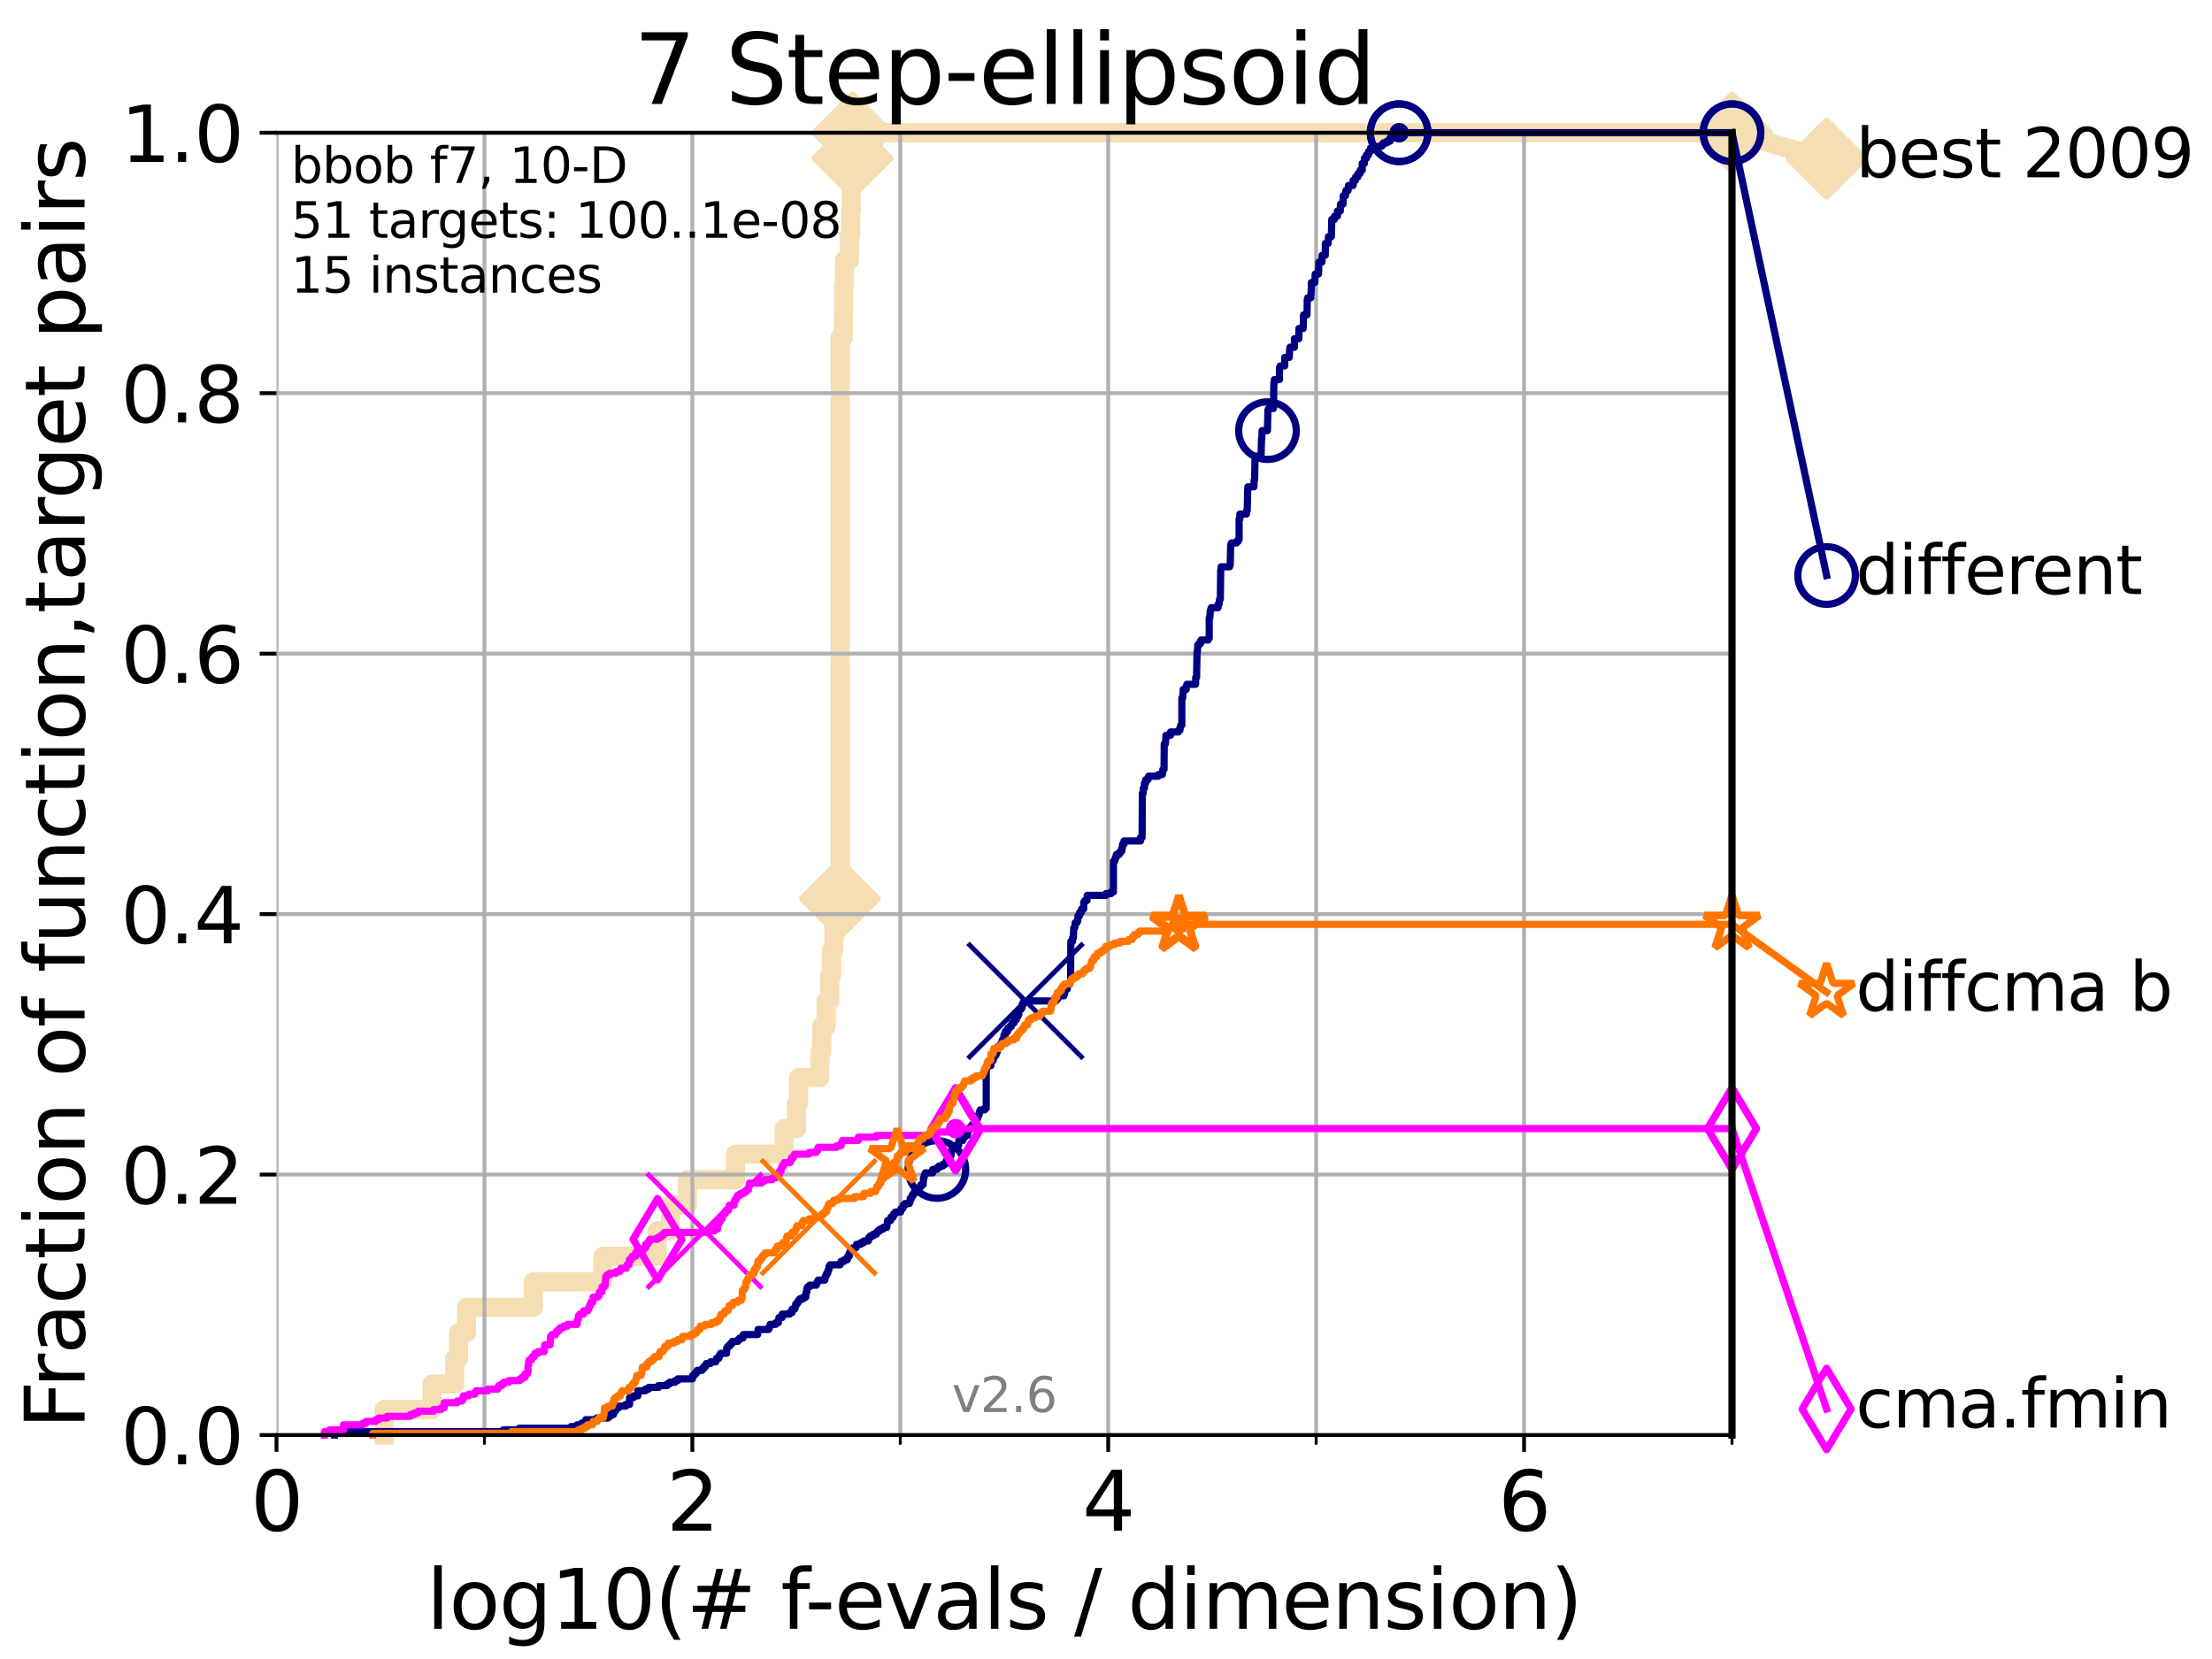 <?xml version="1.0" encoding="utf-8" standalone="no"?>
<!DOCTYPE svg PUBLIC "-//W3C//DTD SVG 1.1//EN"
  "http://www.w3.org/Graphics/SVG/1.1/DTD/svg11.dtd">
<svg height="345.6pt" version="1.1" viewBox="0 0 460.8 345.6" width="460.8pt" xmlns="http://www.w3.org/2000/svg" xmlns:xlink="http://www.w3.org/1999/xlink">
 <defs>
  <style type="text/css">*{stroke-linecap:butt;stroke-linejoin:round;}</style>
 </defs>
 <g id="figure_1">
  <g id="patch_1">
   <path d="M 0 345.6 
L 460.8 345.6 
L 460.8 0 
L 0 0 
z
" style="fill:#ffffff;"/>
  </g>
  <g id="axes_1">
   <g id="patch_2">
    <path d="M 57.6 298.944 
L 360.806 298.944 
L 360.806 27.648 
L 57.6 27.648 
z
" style="fill:#ffffff;"/>
   </g>
   <g id="line2d_1">
    <path d="M 80.06 298.944 
L 80.06 293.624 
L 90.008 293.624 
L 90.008 288.305 
L 94.736 288.305 
L 94.736 282.985 
L 95.503 282.985 
L 95.503 277.666 
L 97.182 277.666 
L 97.182 272.346 
L 111.117 272.346 
L 111.117 267.027 
L 125.628 267.027 
L 125.628 261.707 
L 136.92 261.707 
L 136.92 256.388 
L 139.653 256.388 
L 139.653 251.068 
L 143.186 251.068 
L 143.186 245.749 
L 153.201 245.749 
L 153.201 240.429 
L 163.315 240.429 
L 163.315 235.11 
L 165.928 235.11 
L 165.928 229.79 
L 166.38 229.79 
L 166.38 224.471 
L 170.805 224.471 
L 170.805 219.151 
L 171.204 219.151 
L 171.204 213.832 
L 172.076 213.832 
L 172.076 208.512 
L 172.856 208.512 
L 172.856 203.192 
L 173.218 203.192 
L 173.218 197.873 
L 173.731 197.873 
L 173.731 192.553 
L 174.875 192.553 
L 174.875 187.234 
L 174.967 187.234 
L 174.967 181.914 
L 175.03 181.914 
L 175.03 70.204 
L 175.702 70.204 
L 175.702 64.885 
L 175.755 64.885 
L 175.755 59.565 
L 175.916 59.565 
L 175.916 54.246 
L 176.945 54.246 
L 176.945 48.926 
L 177.198 48.926 
L 177.198 43.607 
L 177.337 43.607 
L 177.337 38.287 
L 177.428 38.287 
L 177.428 32.968 
L 177.598 32.968 
L 177.598 27.648 
L 360.806 27.648 
" style="fill:none;stroke:#f5deb3;stroke-linecap:square;stroke-width:4;"/>
   </g>
   <g id="line2d_2">
    <defs>
     <path d="M -0 7.778 
L 7.778 0 
L 0 -7.778 
L -7.778 -0 
z
" id="m93060bb9ef" style="stroke:#f5deb3;stroke-linejoin:miter;stroke-width:1.5;"/>
    </defs>
    <g>
     <use style="fill:#f5deb3;stroke:#f5deb3;stroke-linejoin:miter;stroke-width:1.5;" x="174.967" xlink:href="#m93060bb9ef" y="187.234"/>
     <use style="fill:#f5deb3;stroke:#f5deb3;stroke-linejoin:miter;stroke-width:1.5;" x="177.598" xlink:href="#m93060bb9ef" y="32.968"/>
     <use style="fill:#f5deb3;stroke:#f5deb3;stroke-linejoin:miter;stroke-width:1.5;" x="177.598" xlink:href="#m93060bb9ef" y="27.648"/>
     <use style="fill:#f5deb3;stroke:#f5deb3;stroke-linejoin:miter;stroke-width:1.5;" x="177.598" xlink:href="#m93060bb9ef" y="27.648"/>
     <use style="fill:#f5deb3;stroke:#f5deb3;stroke-linejoin:miter;stroke-width:1.5;" x="360.806" xlink:href="#m93060bb9ef" y="27.648"/>
    </g>
   </g>
   <g id="line2d_3">
    <path style="fill:none;stroke:#f5deb3;stroke-linecap:square;stroke-width:4;"/>
    <g/>
   </g>
   <g id="line2d_4">
    <path d="M 360.806 27.648 
L 380.515 33.074 
" style="fill:none;stroke:#f5deb3;stroke-linecap:square;stroke-width:4;"/>
    <g>
     <use style="fill:#f5deb3;stroke:#f5deb3;stroke-linejoin:miter;stroke-width:1.5;" x="360.806" xlink:href="#m93060bb9ef" y="27.648"/>
     <use style="fill:#f5deb3;stroke:#f5deb3;stroke-linejoin:miter;stroke-width:1.5;" x="380.515" xlink:href="#m93060bb9ef" y="33.074"/>
    </g>
   </g>
   <g id="matplotlib.axis_1">
    <g id="xtick_1">
     <g id="line2d_5">
      <path clip-path="url(#p7b41ee4b0c)" d="M 57.6 298.944 
L 57.6 27.648 
" style="fill:none;stroke:#b0b0b0;stroke-linecap:square;stroke-width:0.8;"/>
     </g>
     <g id="line2d_6">
      <defs>
       <path d="M 0 0 
L 0 3.5 
" id="mb77bb26a59" style="stroke:#000000;stroke-width:0.8;"/>
      </defs>
      <g>
       <use style="stroke:#000000;stroke-width:0.8;" x="57.6" xlink:href="#mb77bb26a59" y="298.944"/>
      </g>
     </g>
     <g id="text_1">
      <!-- 0 -->
      <g transform="translate(52.192 318.861)scale(0.17 -0.17)">
       <defs>
        <path d="M 2034 4250 
Q 1547 4250 1301 3770 
Q 1056 3291 1056 2328 
Q 1056 1369 1301 889 
Q 1547 409 2034 409 
Q 2525 409 2770 889 
Q 3016 1369 3016 2328 
Q 3016 3291 2770 3770 
Q 2525 4250 2034 4250 
z
M 2034 4750 
Q 2819 4750 3233 4129 
Q 3647 3509 3647 2328 
Q 3647 1150 3233 529 
Q 2819 -91 2034 -91 
Q 1250 -91 836 529 
Q 422 1150 422 2328 
Q 422 3509 836 4129 
Q 1250 4750 2034 4750 
z
" id="DejaVuSans-30" transform="scale(0.016)"/>
       </defs>
       <use xlink:href="#DejaVuSans-30"/>
      </g>
     </g>
    </g>
    <g id="xtick_2">
     <g id="line2d_7">
      <path clip-path="url(#p7b41ee4b0c)" d="M 144.23 298.944 
L 144.23 27.648 
" style="fill:none;stroke:#b0b0b0;stroke-linecap:square;stroke-width:0.8;"/>
     </g>
     <g id="line2d_8">
      <g>
       <use style="stroke:#000000;stroke-width:0.8;" x="144.23" xlink:href="#mb77bb26a59" y="298.944"/>
      </g>
     </g>
     <g id="text_2">
      <!-- 2 -->
      <g transform="translate(138.822 318.861)scale(0.17 -0.17)">
       <defs>
        <path d="M 1228 531 
L 3431 531 
L 3431 0 
L 469 0 
L 469 531 
Q 828 903 1448 1529 
Q 2069 2156 2228 2338 
Q 2531 2678 2651 2914 
Q 2772 3150 2772 3378 
Q 2772 3750 2511 3984 
Q 2250 4219 1831 4219 
Q 1534 4219 1204 4116 
Q 875 4013 500 3803 
L 500 4441 
Q 881 4594 1212 4672 
Q 1544 4750 1819 4750 
Q 2544 4750 2975 4387 
Q 3406 4025 3406 3419 
Q 3406 3131 3298 2873 
Q 3191 2616 2906 2266 
Q 2828 2175 2409 1742 
Q 1991 1309 1228 531 
z
" id="DejaVuSans-32" transform="scale(0.016)"/>
       </defs>
       <use xlink:href="#DejaVuSans-32"/>
      </g>
     </g>
    </g>
    <g id="xtick_3">
     <g id="line2d_9">
      <path clip-path="url(#p7b41ee4b0c)" d="M 230.861 298.944 
L 230.861 27.648 
" style="fill:none;stroke:#b0b0b0;stroke-linecap:square;stroke-width:0.8;"/>
     </g>
     <g id="line2d_10">
      <g>
       <use style="stroke:#000000;stroke-width:0.8;" x="230.861" xlink:href="#mb77bb26a59" y="298.944"/>
      </g>
     </g>
     <g id="text_3">
      <!-- 4 -->
      <g transform="translate(225.453 318.861)scale(0.17 -0.17)">
       <defs>
        <path d="M 2419 4116 
L 825 1625 
L 2419 1625 
L 2419 4116 
z
M 2253 4666 
L 3047 4666 
L 3047 1625 
L 3713 1625 
L 3713 1100 
L 3047 1100 
L 3047 0 
L 2419 0 
L 2419 1100 
L 313 1100 
L 313 1709 
L 2253 4666 
z
" id="DejaVuSans-34" transform="scale(0.016)"/>
       </defs>
       <use xlink:href="#DejaVuSans-34"/>
      </g>
     </g>
    </g>
    <g id="xtick_4">
     <g id="line2d_11">
      <path clip-path="url(#p7b41ee4b0c)" d="M 317.491 298.944 
L 317.491 27.648 
" style="fill:none;stroke:#b0b0b0;stroke-linecap:square;stroke-width:0.8;"/>
     </g>
     <g id="line2d_12">
      <g>
       <use style="stroke:#000000;stroke-width:0.8;" x="317.491" xlink:href="#mb77bb26a59" y="298.944"/>
      </g>
     </g>
     <g id="text_4">
      <!-- 6 -->
      <g transform="translate(312.083 318.861)scale(0.17 -0.17)">
       <defs>
        <path d="M 2113 2584 
Q 1688 2584 1439 2293 
Q 1191 2003 1191 1497 
Q 1191 994 1439 701 
Q 1688 409 2113 409 
Q 2538 409 2786 701 
Q 3034 994 3034 1497 
Q 3034 2003 2786 2293 
Q 2538 2584 2113 2584 
z
M 3366 4563 
L 3366 3988 
Q 3128 4100 2886 4159 
Q 2644 4219 2406 4219 
Q 1781 4219 1451 3797 
Q 1122 3375 1075 2522 
Q 1259 2794 1537 2939 
Q 1816 3084 2150 3084 
Q 2853 3084 3261 2657 
Q 3669 2231 3669 1497 
Q 3669 778 3244 343 
Q 2819 -91 2113 -91 
Q 1303 -91 875 529 
Q 447 1150 447 2328 
Q 447 3434 972 4092 
Q 1497 4750 2381 4750 
Q 2619 4750 2861 4703 
Q 3103 4656 3366 4563 
z
" id="DejaVuSans-36" transform="scale(0.016)"/>
       </defs>
       <use xlink:href="#DejaVuSans-36"/>
      </g>
     </g>
    </g>
    <g id="xtick_5">
     <g id="line2d_13">
      <path clip-path="url(#p7b41ee4b0c)" d="M 100.915 298.944 
L 100.915 27.648 
" style="fill:none;stroke:#b0b0b0;stroke-linecap:square;stroke-width:0.8;"/>
     </g>
     <g id="line2d_14">
      <defs>
       <path d="M 0 0 
L 0 2 
" id="md1b7319d84" style="stroke:#000000;stroke-width:0.6;"/>
      </defs>
      <g>
       <use style="stroke:#000000;stroke-width:0.6;" x="100.915" xlink:href="#md1b7319d84" y="298.944"/>
      </g>
     </g>
    </g>
    <g id="xtick_6">
     <g id="line2d_15">
      <path clip-path="url(#p7b41ee4b0c)" d="M 187.546 298.944 
L 187.546 27.648 
" style="fill:none;stroke:#b0b0b0;stroke-linecap:square;stroke-width:0.8;"/>
     </g>
     <g id="line2d_16">
      <g>
       <use style="stroke:#000000;stroke-width:0.6;" x="187.546" xlink:href="#md1b7319d84" y="298.944"/>
      </g>
     </g>
    </g>
    <g id="xtick_7">
     <g id="line2d_17">
      <path clip-path="url(#p7b41ee4b0c)" d="M 274.176 298.944 
L 274.176 27.648 
" style="fill:none;stroke:#b0b0b0;stroke-linecap:square;stroke-width:0.8;"/>
     </g>
     <g id="line2d_18">
      <g>
       <use style="stroke:#000000;stroke-width:0.6;" x="274.176" xlink:href="#md1b7319d84" y="298.944"/>
      </g>
     </g>
    </g>
    <g id="xtick_8">
     <g id="line2d_19">
      <path clip-path="url(#p7b41ee4b0c)" d="M 360.806 298.944 
L 360.806 27.648 
" style="fill:none;stroke:#b0b0b0;stroke-linecap:square;stroke-width:0.8;"/>
     </g>
     <g id="line2d_20">
      <g>
       <use style="stroke:#000000;stroke-width:0.6;" x="360.806" xlink:href="#md1b7319d84" y="298.944"/>
      </g>
     </g>
    </g>
    <g id="text_5">
     <!-- log10(# f-evals / dimension) -->
     <g transform="translate(88.823 339.314)scale(0.17 -0.17)">
      <defs>
       <path d="M 603 4863 
L 1178 4863 
L 1178 0 
L 603 0 
L 603 4863 
z
" id="DejaVuSans-6c" transform="scale(0.016)"/>
       <path d="M 1959 3097 
Q 1497 3097 1228 2736 
Q 959 2375 959 1747 
Q 959 1119 1226 758 
Q 1494 397 1959 397 
Q 2419 397 2687 759 
Q 2956 1122 2956 1747 
Q 2956 2369 2687 2733 
Q 2419 3097 1959 3097 
z
M 1959 3584 
Q 2709 3584 3137 3096 
Q 3566 2609 3566 1747 
Q 3566 888 3137 398 
Q 2709 -91 1959 -91 
Q 1206 -91 779 398 
Q 353 888 353 1747 
Q 353 2609 779 3096 
Q 1206 3584 1959 3584 
z
" id="DejaVuSans-6f" transform="scale(0.016)"/>
       <path d="M 2906 1791 
Q 2906 2416 2648 2759 
Q 2391 3103 1925 3103 
Q 1463 3103 1205 2759 
Q 947 2416 947 1791 
Q 947 1169 1205 825 
Q 1463 481 1925 481 
Q 2391 481 2648 825 
Q 2906 1169 2906 1791 
z
M 3481 434 
Q 3481 -459 3084 -895 
Q 2688 -1331 1869 -1331 
Q 1566 -1331 1297 -1286 
Q 1028 -1241 775 -1147 
L 775 -588 
Q 1028 -725 1275 -790 
Q 1522 -856 1778 -856 
Q 2344 -856 2625 -561 
Q 2906 -266 2906 331 
L 2906 616 
Q 2728 306 2450 153 
Q 2172 0 1784 0 
Q 1141 0 747 490 
Q 353 981 353 1791 
Q 353 2603 747 3093 
Q 1141 3584 1784 3584 
Q 2172 3584 2450 3431 
Q 2728 3278 2906 2969 
L 2906 3500 
L 3481 3500 
L 3481 434 
z
" id="DejaVuSans-67" transform="scale(0.016)"/>
       <path d="M 794 531 
L 1825 531 
L 1825 4091 
L 703 3866 
L 703 4441 
L 1819 4666 
L 2450 4666 
L 2450 531 
L 3481 531 
L 3481 0 
L 794 0 
L 794 531 
z
" id="DejaVuSans-31" transform="scale(0.016)"/>
       <path d="M 1984 4856 
Q 1566 4138 1362 3434 
Q 1159 2731 1159 2009 
Q 1159 1288 1364 580 
Q 1569 -128 1984 -844 
L 1484 -844 
Q 1016 -109 783 600 
Q 550 1309 550 2009 
Q 550 2706 781 3412 
Q 1013 4119 1484 4856 
L 1984 4856 
z
" id="DejaVuSans-28" transform="scale(0.016)"/>
       <path d="M 3272 2816 
L 2363 2816 
L 2100 1772 
L 3016 1772 
L 3272 2816 
z
M 2803 4594 
L 2478 3297 
L 3391 3297 
L 3719 4594 
L 4219 4594 
L 3897 3297 
L 4872 3297 
L 4872 2816 
L 3775 2816 
L 3519 1772 
L 4513 1772 
L 4513 1294 
L 3397 1294 
L 3072 0 
L 2572 0 
L 2894 1294 
L 1978 1294 
L 1656 0 
L 1153 0 
L 1478 1294 
L 494 1294 
L 494 1772 
L 1594 1772 
L 1856 2816 
L 850 2816 
L 850 3297 
L 1978 3297 
L 2297 4594 
L 2803 4594 
z
" id="DejaVuSans-23" transform="scale(0.016)"/>
       <path id="DejaVuSans-20" transform="scale(0.016)"/>
       <path d="M 2375 4863 
L 2375 4384 
L 1825 4384 
Q 1516 4384 1395 4259 
Q 1275 4134 1275 3809 
L 1275 3500 
L 2222 3500 
L 2222 3053 
L 1275 3053 
L 1275 0 
L 697 0 
L 697 3053 
L 147 3053 
L 147 3500 
L 697 3500 
L 697 3744 
Q 697 4328 969 4595 
Q 1241 4863 1831 4863 
L 2375 4863 
z
" id="DejaVuSans-66" transform="scale(0.016)"/>
       <path d="M 313 2009 
L 1997 2009 
L 1997 1497 
L 313 1497 
L 313 2009 
z
" id="DejaVuSans-2d" transform="scale(0.016)"/>
       <path d="M 3597 1894 
L 3597 1613 
L 953 1613 
Q 991 1019 1311 708 
Q 1631 397 2203 397 
Q 2534 397 2845 478 
Q 3156 559 3463 722 
L 3463 178 
Q 3153 47 2828 -22 
Q 2503 -91 2169 -91 
Q 1331 -91 842 396 
Q 353 884 353 1716 
Q 353 2575 817 3079 
Q 1281 3584 2069 3584 
Q 2775 3584 3186 3129 
Q 3597 2675 3597 1894 
z
M 3022 2063 
Q 3016 2534 2758 2815 
Q 2500 3097 2075 3097 
Q 1594 3097 1305 2825 
Q 1016 2553 972 2059 
L 3022 2063 
z
" id="DejaVuSans-65" transform="scale(0.016)"/>
       <path d="M 191 3500 
L 800 3500 
L 1894 563 
L 2988 3500 
L 3597 3500 
L 2284 0 
L 1503 0 
L 191 3500 
z
" id="DejaVuSans-76" transform="scale(0.016)"/>
       <path d="M 2194 1759 
Q 1497 1759 1228 1600 
Q 959 1441 959 1056 
Q 959 750 1161 570 
Q 1363 391 1709 391 
Q 2188 391 2477 730 
Q 2766 1069 2766 1631 
L 2766 1759 
L 2194 1759 
z
M 3341 1997 
L 3341 0 
L 2766 0 
L 2766 531 
Q 2569 213 2275 61 
Q 1981 -91 1556 -91 
Q 1019 -91 701 211 
Q 384 513 384 1019 
Q 384 1609 779 1909 
Q 1175 2209 1959 2209 
L 2766 2209 
L 2766 2266 
Q 2766 2663 2505 2880 
Q 2244 3097 1772 3097 
Q 1472 3097 1187 3025 
Q 903 2953 641 2809 
L 641 3341 
Q 956 3463 1253 3523 
Q 1550 3584 1831 3584 
Q 2591 3584 2966 3190 
Q 3341 2797 3341 1997 
z
" id="DejaVuSans-61" transform="scale(0.016)"/>
       <path d="M 2834 3397 
L 2834 2853 
Q 2591 2978 2328 3040 
Q 2066 3103 1784 3103 
Q 1356 3103 1142 2972 
Q 928 2841 928 2578 
Q 928 2378 1081 2264 
Q 1234 2150 1697 2047 
L 1894 2003 
Q 2506 1872 2764 1633 
Q 3022 1394 3022 966 
Q 3022 478 2636 193 
Q 2250 -91 1575 -91 
Q 1294 -91 989 -36 
Q 684 19 347 128 
L 347 722 
Q 666 556 975 473 
Q 1284 391 1588 391 
Q 1994 391 2212 530 
Q 2431 669 2431 922 
Q 2431 1156 2273 1281 
Q 2116 1406 1581 1522 
L 1381 1569 
Q 847 1681 609 1914 
Q 372 2147 372 2553 
Q 372 3047 722 3315 
Q 1072 3584 1716 3584 
Q 2034 3584 2315 3537 
Q 2597 3491 2834 3397 
z
" id="DejaVuSans-73" transform="scale(0.016)"/>
       <path d="M 1625 4666 
L 2156 4666 
L 531 -594 
L 0 -594 
L 1625 4666 
z
" id="DejaVuSans-2f" transform="scale(0.016)"/>
       <path d="M 2906 2969 
L 2906 4863 
L 3481 4863 
L 3481 0 
L 2906 0 
L 2906 525 
Q 2725 213 2448 61 
Q 2172 -91 1784 -91 
Q 1150 -91 751 415 
Q 353 922 353 1747 
Q 353 2572 751 3078 
Q 1150 3584 1784 3584 
Q 2172 3584 2448 3432 
Q 2725 3281 2906 2969 
z
M 947 1747 
Q 947 1113 1208 752 
Q 1469 391 1925 391 
Q 2381 391 2643 752 
Q 2906 1113 2906 1747 
Q 2906 2381 2643 2742 
Q 2381 3103 1925 3103 
Q 1469 3103 1208 2742 
Q 947 2381 947 1747 
z
" id="DejaVuSans-64" transform="scale(0.016)"/>
       <path d="M 603 3500 
L 1178 3500 
L 1178 0 
L 603 0 
L 603 3500 
z
M 603 4863 
L 1178 4863 
L 1178 4134 
L 603 4134 
L 603 4863 
z
" id="DejaVuSans-69" transform="scale(0.016)"/>
       <path d="M 3328 2828 
Q 3544 3216 3844 3400 
Q 4144 3584 4550 3584 
Q 5097 3584 5394 3201 
Q 5691 2819 5691 2113 
L 5691 0 
L 5113 0 
L 5113 2094 
Q 5113 2597 4934 2840 
Q 4756 3084 4391 3084 
Q 3944 3084 3684 2787 
Q 3425 2491 3425 1978 
L 3425 0 
L 2847 0 
L 2847 2094 
Q 2847 2600 2669 2842 
Q 2491 3084 2119 3084 
Q 1678 3084 1418 2786 
Q 1159 2488 1159 1978 
L 1159 0 
L 581 0 
L 581 3500 
L 1159 3500 
L 1159 2956 
Q 1356 3278 1631 3431 
Q 1906 3584 2284 3584 
Q 2666 3584 2933 3390 
Q 3200 3197 3328 2828 
z
" id="DejaVuSans-6d" transform="scale(0.016)"/>
       <path d="M 3513 2113 
L 3513 0 
L 2938 0 
L 2938 2094 
Q 2938 2591 2744 2837 
Q 2550 3084 2163 3084 
Q 1697 3084 1428 2787 
Q 1159 2491 1159 1978 
L 1159 0 
L 581 0 
L 581 3500 
L 1159 3500 
L 1159 2956 
Q 1366 3272 1645 3428 
Q 1925 3584 2291 3584 
Q 2894 3584 3203 3211 
Q 3513 2838 3513 2113 
z
" id="DejaVuSans-6e" transform="scale(0.016)"/>
       <path d="M 513 4856 
L 1013 4856 
Q 1481 4119 1714 3412 
Q 1947 2706 1947 2009 
Q 1947 1309 1714 600 
Q 1481 -109 1013 -844 
L 513 -844 
Q 928 -128 1133 580 
Q 1338 1288 1338 2009 
Q 1338 2731 1133 3434 
Q 928 4138 513 4856 
z
" id="DejaVuSans-29" transform="scale(0.016)"/>
      </defs>
      <use xlink:href="#DejaVuSans-6c"/>
      <use x="27.783" xlink:href="#DejaVuSans-6f"/>
      <use x="88.965" xlink:href="#DejaVuSans-67"/>
      <use x="152.441" xlink:href="#DejaVuSans-31"/>
      <use x="216.064" xlink:href="#DejaVuSans-30"/>
      <use x="279.688" xlink:href="#DejaVuSans-28"/>
      <use x="318.701" xlink:href="#DejaVuSans-23"/>
      <use x="402.49" xlink:href="#DejaVuSans-20"/>
      <use x="434.277" xlink:href="#DejaVuSans-66"/>
      <use x="463.982" xlink:href="#DejaVuSans-2d"/>
      <use x="500.066" xlink:href="#DejaVuSans-65"/>
      <use x="561.59" xlink:href="#DejaVuSans-76"/>
      <use x="620.77" xlink:href="#DejaVuSans-61"/>
      <use x="682.049" xlink:href="#DejaVuSans-6c"/>
      <use x="709.832" xlink:href="#DejaVuSans-73"/>
      <use x="761.932" xlink:href="#DejaVuSans-20"/>
      <use x="793.719" xlink:href="#DejaVuSans-2f"/>
      <use x="827.41" xlink:href="#DejaVuSans-20"/>
      <use x="859.197" xlink:href="#DejaVuSans-64"/>
      <use x="922.674" xlink:href="#DejaVuSans-69"/>
      <use x="950.457" xlink:href="#DejaVuSans-6d"/>
      <use x="1047.869" xlink:href="#DejaVuSans-65"/>
      <use x="1109.393" xlink:href="#DejaVuSans-6e"/>
      <use x="1172.771" xlink:href="#DejaVuSans-73"/>
      <use x="1224.871" xlink:href="#DejaVuSans-69"/>
      <use x="1252.654" xlink:href="#DejaVuSans-6f"/>
      <use x="1313.836" xlink:href="#DejaVuSans-6e"/>
      <use x="1377.215" xlink:href="#DejaVuSans-29"/>
     </g>
    </g>
   </g>
   <g id="matplotlib.axis_2">
    <g id="ytick_1">
     <g id="line2d_21">
      <path clip-path="url(#p7b41ee4b0c)" d="M 57.6 298.944 
L 360.806 298.944 
" style="fill:none;stroke:#b0b0b0;stroke-linecap:square;stroke-width:0.8;"/>
     </g>
     <g id="line2d_22">
      <defs>
       <path d="M 0 0 
L -3.5 0 
" id="m21d7dc7b47" style="stroke:#000000;stroke-width:0.8;"/>
      </defs>
      <g>
       <use style="stroke:#000000;stroke-width:0.8;" x="57.6" xlink:href="#m21d7dc7b47" y="298.944"/>
      </g>
     </g>
     <g id="text_6">
      <!-- 0.0 -->
      <g transform="translate(25.155 305.023)scale(0.16 -0.16)">
       <defs>
        <path d="M 684 794 
L 1344 794 
L 1344 0 
L 684 0 
L 684 794 
z
" id="DejaVuSans-2e" transform="scale(0.016)"/>
       </defs>
       <use xlink:href="#DejaVuSans-30"/>
       <use x="63.623" xlink:href="#DejaVuSans-2e"/>
       <use x="95.41" xlink:href="#DejaVuSans-30"/>
      </g>
     </g>
    </g>
    <g id="ytick_2">
     <g id="line2d_23">
      <path clip-path="url(#p7b41ee4b0c)" d="M 57.6 244.685 
L 360.806 244.685 
" style="fill:none;stroke:#b0b0b0;stroke-linecap:square;stroke-width:0.8;"/>
     </g>
     <g id="line2d_24">
      <g>
       <use style="stroke:#000000;stroke-width:0.8;" x="57.6" xlink:href="#m21d7dc7b47" y="244.685"/>
      </g>
     </g>
     <g id="text_7">
      <!-- 0.2 -->
      <g transform="translate(25.155 250.764)scale(0.16 -0.16)">
       <use xlink:href="#DejaVuSans-30"/>
       <use x="63.623" xlink:href="#DejaVuSans-2e"/>
       <use x="95.41" xlink:href="#DejaVuSans-32"/>
      </g>
     </g>
    </g>
    <g id="ytick_3">
     <g id="line2d_25">
      <path clip-path="url(#p7b41ee4b0c)" d="M 57.6 190.426 
L 360.806 190.426 
" style="fill:none;stroke:#b0b0b0;stroke-linecap:square;stroke-width:0.8;"/>
     </g>
     <g id="line2d_26">
      <g>
       <use style="stroke:#000000;stroke-width:0.8;" x="57.6" xlink:href="#m21d7dc7b47" y="190.426"/>
      </g>
     </g>
     <g id="text_8">
      <!-- 0.4 -->
      <g transform="translate(25.155 196.504)scale(0.16 -0.16)">
       <use xlink:href="#DejaVuSans-30"/>
       <use x="63.623" xlink:href="#DejaVuSans-2e"/>
       <use x="95.41" xlink:href="#DejaVuSans-34"/>
      </g>
     </g>
    </g>
    <g id="ytick_4">
     <g id="line2d_27">
      <path clip-path="url(#p7b41ee4b0c)" d="M 57.6 136.166 
L 360.806 136.166 
" style="fill:none;stroke:#b0b0b0;stroke-linecap:square;stroke-width:0.8;"/>
     </g>
     <g id="line2d_28">
      <g>
       <use style="stroke:#000000;stroke-width:0.8;" x="57.6" xlink:href="#m21d7dc7b47" y="136.166"/>
      </g>
     </g>
     <g id="text_9">
      <!-- 0.6 -->
      <g transform="translate(25.155 142.245)scale(0.16 -0.16)">
       <use xlink:href="#DejaVuSans-30"/>
       <use x="63.623" xlink:href="#DejaVuSans-2e"/>
       <use x="95.41" xlink:href="#DejaVuSans-36"/>
      </g>
     </g>
    </g>
    <g id="ytick_5">
     <g id="line2d_29">
      <path clip-path="url(#p7b41ee4b0c)" d="M 57.6 81.907 
L 360.806 81.907 
" style="fill:none;stroke:#b0b0b0;stroke-linecap:square;stroke-width:0.8;"/>
     </g>
     <g id="line2d_30">
      <g>
       <use style="stroke:#000000;stroke-width:0.8;" x="57.6" xlink:href="#m21d7dc7b47" y="81.907"/>
      </g>
     </g>
     <g id="text_10">
      <!-- 0.8 -->
      <g transform="translate(25.155 87.986)scale(0.16 -0.16)">
       <defs>
        <path d="M 2034 2216 
Q 1584 2216 1326 1975 
Q 1069 1734 1069 1313 
Q 1069 891 1326 650 
Q 1584 409 2034 409 
Q 2484 409 2743 651 
Q 3003 894 3003 1313 
Q 3003 1734 2745 1975 
Q 2488 2216 2034 2216 
z
M 1403 2484 
Q 997 2584 770 2862 
Q 544 3141 544 3541 
Q 544 4100 942 4425 
Q 1341 4750 2034 4750 
Q 2731 4750 3128 4425 
Q 3525 4100 3525 3541 
Q 3525 3141 3298 2862 
Q 3072 2584 2669 2484 
Q 3125 2378 3379 2068 
Q 3634 1759 3634 1313 
Q 3634 634 3220 271 
Q 2806 -91 2034 -91 
Q 1263 -91 848 271 
Q 434 634 434 1313 
Q 434 1759 690 2068 
Q 947 2378 1403 2484 
z
M 1172 3481 
Q 1172 3119 1398 2916 
Q 1625 2713 2034 2713 
Q 2441 2713 2670 2916 
Q 2900 3119 2900 3481 
Q 2900 3844 2670 4047 
Q 2441 4250 2034 4250 
Q 1625 4250 1398 4047 
Q 1172 3844 1172 3481 
z
" id="DejaVuSans-38" transform="scale(0.016)"/>
       </defs>
       <use xlink:href="#DejaVuSans-30"/>
       <use x="63.623" xlink:href="#DejaVuSans-2e"/>
       <use x="95.41" xlink:href="#DejaVuSans-38"/>
      </g>
     </g>
    </g>
    <g id="ytick_6">
     <g id="line2d_31">
      <path clip-path="url(#p7b41ee4b0c)" d="M 57.6 27.648 
L 360.806 27.648 
" style="fill:none;stroke:#b0b0b0;stroke-linecap:square;stroke-width:0.8;"/>
     </g>
     <g id="line2d_32">
      <g>
       <use style="stroke:#000000;stroke-width:0.8;" x="57.6" xlink:href="#m21d7dc7b47" y="27.648"/>
      </g>
     </g>
     <g id="text_11">
      <!-- 1.0 -->
      <g transform="translate(25.155 33.727)scale(0.16 -0.16)">
       <use xlink:href="#DejaVuSans-31"/>
       <use x="63.623" xlink:href="#DejaVuSans-2e"/>
       <use x="95.41" xlink:href="#DejaVuSans-30"/>
      </g>
     </g>
    </g>
    <g id="text_12">
     <!-- Fraction of function,target pairs -->
     <g transform="translate(17.62 297.681)rotate(-90)scale(0.17 -0.17)">
      <defs>
       <path d="M 628 4666 
L 3309 4666 
L 3309 4134 
L 1259 4134 
L 1259 2759 
L 3109 2759 
L 3109 2228 
L 1259 2228 
L 1259 0 
L 628 0 
L 628 4666 
z
" id="DejaVuSans-46" transform="scale(0.016)"/>
       <path d="M 2631 2963 
Q 2534 3019 2420 3045 
Q 2306 3072 2169 3072 
Q 1681 3072 1420 2755 
Q 1159 2438 1159 1844 
L 1159 0 
L 581 0 
L 581 3500 
L 1159 3500 
L 1159 2956 
Q 1341 3275 1631 3429 
Q 1922 3584 2338 3584 
Q 2397 3584 2469 3576 
Q 2541 3569 2628 3553 
L 2631 2963 
z
" id="DejaVuSans-72" transform="scale(0.016)"/>
       <path d="M 3122 3366 
L 3122 2828 
Q 2878 2963 2633 3030 
Q 2388 3097 2138 3097 
Q 1578 3097 1268 2742 
Q 959 2388 959 1747 
Q 959 1106 1268 751 
Q 1578 397 2138 397 
Q 2388 397 2633 464 
Q 2878 531 3122 666 
L 3122 134 
Q 2881 22 2623 -34 
Q 2366 -91 2075 -91 
Q 1284 -91 818 406 
Q 353 903 353 1747 
Q 353 2603 823 3093 
Q 1294 3584 2113 3584 
Q 2378 3584 2631 3529 
Q 2884 3475 3122 3366 
z
" id="DejaVuSans-63" transform="scale(0.016)"/>
       <path d="M 1172 4494 
L 1172 3500 
L 2356 3500 
L 2356 3053 
L 1172 3053 
L 1172 1153 
Q 1172 725 1289 603 
Q 1406 481 1766 481 
L 2356 481 
L 2356 0 
L 1766 0 
Q 1100 0 847 248 
Q 594 497 594 1153 
L 594 3053 
L 172 3053 
L 172 3500 
L 594 3500 
L 594 4494 
L 1172 4494 
z
" id="DejaVuSans-74" transform="scale(0.016)"/>
       <path d="M 544 1381 
L 544 3500 
L 1119 3500 
L 1119 1403 
Q 1119 906 1312 657 
Q 1506 409 1894 409 
Q 2359 409 2629 706 
Q 2900 1003 2900 1516 
L 2900 3500 
L 3475 3500 
L 3475 0 
L 2900 0 
L 2900 538 
Q 2691 219 2414 64 
Q 2138 -91 1772 -91 
Q 1169 -91 856 284 
Q 544 659 544 1381 
z
M 1991 3584 
L 1991 3584 
z
" id="DejaVuSans-75" transform="scale(0.016)"/>
       <path d="M 750 794 
L 1409 794 
L 1409 256 
L 897 -744 
L 494 -744 
L 750 256 
L 750 794 
z
" id="DejaVuSans-2c" transform="scale(0.016)"/>
       <path d="M 1159 525 
L 1159 -1331 
L 581 -1331 
L 581 3500 
L 1159 3500 
L 1159 2969 
Q 1341 3281 1617 3432 
Q 1894 3584 2278 3584 
Q 2916 3584 3314 3078 
Q 3713 2572 3713 1747 
Q 3713 922 3314 415 
Q 2916 -91 2278 -91 
Q 1894 -91 1617 61 
Q 1341 213 1159 525 
z
M 3116 1747 
Q 3116 2381 2855 2742 
Q 2594 3103 2138 3103 
Q 1681 3103 1420 2742 
Q 1159 2381 1159 1747 
Q 1159 1113 1420 752 
Q 1681 391 2138 391 
Q 2594 391 2855 752 
Q 3116 1113 3116 1747 
z
" id="DejaVuSans-70" transform="scale(0.016)"/>
      </defs>
      <use xlink:href="#DejaVuSans-46"/>
      <use x="50.27" xlink:href="#DejaVuSans-72"/>
      <use x="91.383" xlink:href="#DejaVuSans-61"/>
      <use x="152.662" xlink:href="#DejaVuSans-63"/>
      <use x="207.643" xlink:href="#DejaVuSans-74"/>
      <use x="246.852" xlink:href="#DejaVuSans-69"/>
      <use x="274.635" xlink:href="#DejaVuSans-6f"/>
      <use x="335.816" xlink:href="#DejaVuSans-6e"/>
      <use x="399.195" xlink:href="#DejaVuSans-20"/>
      <use x="430.982" xlink:href="#DejaVuSans-6f"/>
      <use x="492.164" xlink:href="#DejaVuSans-66"/>
      <use x="527.369" xlink:href="#DejaVuSans-20"/>
      <use x="559.156" xlink:href="#DejaVuSans-66"/>
      <use x="594.361" xlink:href="#DejaVuSans-75"/>
      <use x="657.74" xlink:href="#DejaVuSans-6e"/>
      <use x="721.119" xlink:href="#DejaVuSans-63"/>
      <use x="776.1" xlink:href="#DejaVuSans-74"/>
      <use x="815.309" xlink:href="#DejaVuSans-69"/>
      <use x="843.092" xlink:href="#DejaVuSans-6f"/>
      <use x="904.273" xlink:href="#DejaVuSans-6e"/>
      <use x="967.652" xlink:href="#DejaVuSans-2c"/>
      <use x="999.439" xlink:href="#DejaVuSans-74"/>
      <use x="1038.648" xlink:href="#DejaVuSans-61"/>
      <use x="1099.928" xlink:href="#DejaVuSans-72"/>
      <use x="1139.291" xlink:href="#DejaVuSans-67"/>
      <use x="1202.768" xlink:href="#DejaVuSans-65"/>
      <use x="1264.291" xlink:href="#DejaVuSans-74"/>
      <use x="1303.5" xlink:href="#DejaVuSans-20"/>
      <use x="1335.287" xlink:href="#DejaVuSans-70"/>
      <use x="1398.764" xlink:href="#DejaVuSans-61"/>
      <use x="1460.043" xlink:href="#DejaVuSans-69"/>
      <use x="1487.826" xlink:href="#DejaVuSans-72"/>
      <use x="1528.939" xlink:href="#DejaVuSans-73"/>
     </g>
    </g>
   </g>
   <g id="line2d_33">
    <defs>
     <path d="M 0 1.5 
C 0.398 1.5 0.779 1.342 1.061 1.061 
C 1.342 0.779 1.5 0.398 1.5 0 
C 1.5 -0.398 1.342 -0.779 1.061 -1.061 
C 0.779 -1.342 0.398 -1.5 0 -1.5 
C -0.398 -1.5 -0.779 -1.342 -1.061 -1.061 
C -1.342 -0.779 -1.5 -0.398 -1.5 0 
C -1.5 0.398 -1.342 0.779 -1.061 1.061 
C -0.779 1.342 -0.398 1.5 0 1.5 
z
" id="m053b58c9a0" style="stroke:#f5deb3;"/>
    </defs>
    <g>
     <use style="fill:#f5deb3;stroke:#f5deb3;" x="177.598" xlink:href="#m053b58c9a0" y="27.648"/>
     <use style="fill:#f5deb3;stroke:#f5deb3;" x="177.598" xlink:href="#m053b58c9a0" y="27.648"/>
    </g>
   </g>
   <g id="line2d_34">
    <defs>
     <path d="M 0 1.5 
C 0.398 1.5 0.779 1.342 1.061 1.061 
C 1.342 0.779 1.5 0.398 1.5 0 
C 1.5 -0.398 1.342 -0.779 1.061 -1.061 
C 0.779 -1.342 0.398 -1.5 0 -1.5 
C -0.398 -1.5 -0.779 -1.342 -1.061 -1.061 
C -1.342 -0.779 -1.5 -0.398 -1.5 0 
C -1.5 0.398 -1.342 0.779 -1.061 1.061 
C -0.779 1.342 -0.398 1.5 0 1.5 
z
" id="m76d34d9ddc" style="stroke:#000080;"/>
    </defs>
    <g>
     <use style="fill:#000080;stroke:#000080;" x="291.466" xlink:href="#m76d34d9ddc" y="27.648"/>
     <use style="fill:#000080;stroke:#000080;" x="291.466" xlink:href="#m76d34d9ddc" y="27.648"/>
    </g>
   </g>
   <g id="line2d_35">
    <path d="M 69.674 298.944 
L 69.674 298.235 
L 104.809 298.235 
L 104.809 297.88 
L 108.163 297.88 
L 108.163 297.525 
L 118.962 297.525 
L 118.962 297.171 
L 120.217 297.171 
L 120.217 296.816 
L 121.138 296.816 
L 121.138 296.462 
L 122.016 296.462 
L 122.016 295.752 
L 124.32 295.752 
L 124.32 295.398 
L 126.661 295.398 
L 126.661 295.043 
L 127.134 295.043 
L 127.134 294.688 
L 127.777 294.688 
L 127.777 293.979 
L 128.222 293.979 
L 128.222 293.624 
L 128.398 293.624 
L 128.398 293.27 
L 128.914 293.27 
L 128.914 292.915 
L 130.384 292.915 
L 130.384 292.561 
L 131.154 292.561 
L 131.154 291.142 
L 131.965 291.142 
L 131.965 290.787 
L 132.881 290.787 
L 132.881 289.723 
L 134.464 289.723 
L 134.464 289.369 
L 135.147 289.369 
L 135.147 289.014 
L 137.168 289.014 
L 137.168 288.66 
L 138.944 288.66 
L 138.944 288.305 
L 139.484 288.305 
L 139.484 287.95 
L 140.612 287.95 
L 140.612 287.596 
L 141.195 287.596 
L 141.195 287.241 
L 144.249 287.241 
L 144.324 286.532 
L 144.658 286.532 
L 144.658 286.177 
L 144.986 286.177 
L 144.986 285.822 
L 145.273 285.822 
L 145.273 285.468 
L 146.244 285.468 
L 146.244 285.113 
L 146.579 285.113 
L 146.579 284.759 
L 146.909 284.759 
L 146.909 284.404 
L 147.136 284.404 
L 147.136 284.049 
L 148.017 284.049 
L 148.017 283.695 
L 149.122 283.695 
L 149.122 283.34 
L 149.238 283.34 
L 149.238 282.985 
L 149.722 282.985 
L 149.722 282.631 
L 149.89 282.631 
L 149.89 282.276 
L 150.111 282.276 
L 150.111 281.922 
L 151.362 281.922 
L 151.362 280.858 
L 151.567 280.858 
L 151.567 280.503 
L 151.92 280.503 
L 151.92 280.148 
L 152.267 280.148 
L 152.267 279.794 
L 152.559 279.794 
L 152.559 279.439 
L 153.708 279.439 
L 153.708 279.084 
L 154.068 279.084 
L 154.068 278.73 
L 154.79 278.73 
L 154.833 278.021 
L 157.816 278.021 
L 157.926 276.957 
L 160.118 276.957 
L 160.118 276.602 
L 160.295 276.602 
L 160.295 276.247 
L 160.439 276.247 
L 160.439 275.893 
L 161.595 275.893 
L 161.595 275.538 
L 162.154 275.538 
L 162.183 274.829 
L 162.27 274.829 
L 162.27 274.474 
L 162.922 274.474 
L 162.922 273.765 
L 164.485 273.765 
L 164.485 273.41 
L 165.028 273.41 
L 165.028 272.701 
L 165.556 272.701 
L 165.556 272.346 
L 165.713 272.346 
L 165.761 271.637 
L 166.082 271.637 
L 166.082 271.282 
L 166.304 271.282 
L 166.304 270.928 
L 166.593 270.928 
L 166.593 270.573 
L 167.312 270.573 
L 167.312 270.219 
L 167.856 270.219 
L 167.941 269.155 
L 168.08 269.155 
L 168.08 268.445 
L 168.238 268.445 
L 168.238 268.091 
L 168.643 268.091 
L 168.643 267.736 
L 170.048 267.736 
L 170.048 267.381 
L 170.21 267.381 
L 170.21 267.027 
L 170.426 267.027 
L 170.426 266.672 
L 171.83 266.672 
L 171.891 265.963 
L 172.029 265.963 
L 172.029 265.608 
L 172.2 265.608 
L 172.2 265.254 
L 172.428 265.254 
L 172.52 264.544 
L 172.678 264.544 
L 172.703 263.835 
L 172.901 263.835 
L 172.901 263.48 
L 175.022 263.48 
L 175.022 263.126 
L 175.183 263.126 
L 175.183 262.771 
L 175.867 262.771 
L 175.867 262.417 
L 176.52 262.417 
L 176.568 261.707 
L 176.935 261.707 
L 176.935 260.998 
L 177.113 260.998 
L 177.113 260.643 
L 177.712 260.643 
L 177.725 259.934 
L 178.33 259.934 
L 178.422 259.225 
L 179.305 259.225 
L 179.305 258.87 
L 179.947 258.87 
L 179.947 258.516 
L 180.887 258.516 
L 180.967 257.806 
L 181.295 257.806 
L 181.295 257.452 
L 181.94 257.452 
L 181.94 257.097 
L 182.558 257.097 
L 182.558 256.742 
L 182.869 256.742 
L 182.869 256.388 
L 183.336 256.388 
L 183.336 256.033 
L 184.002 256.033 
L 184.002 255.678 
L 184.737 255.678 
L 184.846 254.615 
L 184.902 254.615 
L 184.902 254.26 
L 185.541 254.26 
L 185.603 253.551 
L 186.077 253.551 
L 186.158 252.841 
L 186.499 252.841 
L 186.499 252.487 
L 187.615 252.487 
L 187.701 251.778 
L 188.071 251.778 
L 188.155 251.068 
L 188.54 251.068 
L 188.54 250.714 
L 189.446 250.714 
L 189.446 250.359 
L 189.592 250.359 
L 189.612 249.65 
L 189.883 249.65 
L 189.883 249.295 
L 190.042 249.295 
L 190.042 248.94 
L 190.313 248.94 
L 190.313 248.586 
L 190.536 248.586 
L 190.571 247.877 
L 191.22 247.877 
L 191.22 247.522 
L 191.648 247.522 
L 191.648 247.167 
L 191.838 247.167 
L 191.838 246.813 
L 192.296 246.813 
L 192.387 245.394 
L 192.485 245.394 
L 192.581 244.685 
L 192.747 244.685 
L 192.747 244.33 
L 194.296 244.33 
L 194.296 243.621 
L 195.172 243.621 
L 195.172 243.266 
L 195.591 243.266 
L 195.591 242.912 
L 196.391 242.912 
L 196.391 242.557 
L 196.924 242.557 
L 196.924 242.202 
L 197.083 242.202 
L 197.083 241.848 
L 197.571 241.848 
L 197.61 241.138 
L 197.918 241.138 
L 197.918 240.784 
L 198.113 240.784 
L 198.188 239.72 
L 198.241 239.72 
L 198.309 239.011 
L 199.138 239.011 
L 199.138 238.656 
L 199.684 238.656 
L 199.737 237.592 
L 200.573 237.592 
L 200.573 236.883 
L 201.002 236.883 
L 201.002 236.528 
L 201.546 236.528 
L 201.652 235.464 
L 201.899 235.464 
L 201.899 235.11 
L 202.105 235.11 
L 202.105 234.755 
L 202.413 234.755 
L 202.413 234.4 
L 202.776 234.4 
L 202.776 234.046 
L 203.241 234.046 
L 203.241 233.336 
L 203.51 233.336 
L 203.51 232.982 
L 203.678 232.982 
L 203.788 232.273 
L 203.957 232.273 
L 204.039 231.563 
L 204.204 231.563 
L 204.204 231.209 
L 205.128 231.209 
L 205.128 230.854 
L 205.446 230.854 
L 205.446 222.697 
L 205.585 222.697 
L 205.585 221.988 
L 206.418 221.988 
L 206.491 221.279 
L 206.554 221.279 
L 206.554 220.924 
L 206.895 220.924 
L 206.895 220.57 
L 207.022 220.57 
L 207.082 219.86 
L 207.455 219.86 
L 207.455 219.506 
L 207.608 219.506 
L 207.608 219.151 
L 207.735 219.151 
L 207.814 218.087 
L 208.453 218.087 
L 208.505 217.378 
L 208.691 217.378 
L 208.791 216.669 
L 209.065 216.669 
L 209.145 215.605 
L 209.408 215.605 
L 209.408 214.895 
L 209.899 214.895 
L 209.923 214.186 
L 210.303 214.186 
L 210.303 213.832 
L 210.678 213.832 
L 210.678 213.477 
L 210.799 213.477 
L 210.799 213.122 
L 211.223 213.122 
L 211.321 212.413 
L 211.728 212.413 
L 211.753 211.704 
L 212.077 211.704 
L 212.077 211.349 
L 212.224 211.349 
L 212.257 210.285 
L 212.7 210.285 
L 212.7 209.931 
L 212.916 209.931 
L 212.916 209.221 
L 213.179 209.221 
L 213.255 208.512 
L 219.961 208.512 
L 219.961 208.157 
L 220.306 208.157 
L 220.306 207.803 
L 220.509 207.803 
L 220.509 207.448 
L 221.62 207.448 
L 221.62 207.093 
L 221.778 207.093 
L 221.887 206.03 
L 222.346 206.03 
L 222.346 204.966 
L 222.896 204.966 
L 222.896 204.611 
L 223.021 204.611 
L 223.075 196.1 
L 223.438 196.1 
L 223.438 195.39 
L 223.603 195.39 
L 223.681 193.263 
L 223.9 193.263 
L 223.987 192.199 
L 224.363 192.199 
L 224.363 191.844 
L 224.529 191.844 
L 224.562 190.78 
L 224.898 190.78 
L 224.909 190.071 
L 225.253 190.071 
L 225.309 189.362 
L 225.744 189.362 
L 225.756 187.943 
L 225.997 187.943 
L 225.997 187.589 
L 226.447 187.589 
L 226.484 186.525 
L 230.365 186.525 
L 230.365 186.17 
L 231.43 186.17 
L 231.43 185.815 
L 231.946 185.815 
L 231.946 179.432 
L 232.207 179.432 
L 232.31 178.723 
L 232.498 178.723 
L 232.553 178.013 
L 233.136 178.013 
L 233.136 177.659 
L 233.402 177.659 
L 233.402 177.304 
L 233.694 177.304 
L 233.694 176.595 
L 233.842 176.595 
L 233.842 175.886 
L 234.15 175.886 
L 234.15 175.176 
L 237.601 175.176 
L 237.601 174.467 
L 237.918 174.467 
L 237.974 165.246 
L 238.164 165.246 
L 238.164 164.183 
L 238.417 164.183 
L 238.417 163.119 
L 238.67 163.119 
L 238.686 162.409 
L 239.16 162.409 
L 239.259 161.7 
L 241.323 161.7 
L 241.323 161.346 
L 242.138 161.346 
L 242.241 160.282 
L 242.489 160.282 
L 242.532 154.962 
L 242.769 154.962 
L 242.849 153.898 
L 242.881 153.898 
L 242.881 153.189 
L 243.834 153.189 
L 243.834 152.48 
L 245.474 152.48 
L 245.474 152.125 
L 245.801 152.125 
L 245.875 151.416 
L 245.959 151.416 
L 245.959 151.061 
L 246.199 151.061 
L 246.199 145.387 
L 246.371 145.387 
L 246.46 144.323 
L 246.486 144.323 
L 246.486 143.614 
L 247.111 143.614 
L 247.111 142.904 
L 247.264 142.904 
L 247.264 142.55 
L 249.062 142.55 
L 249.086 141.131 
L 249.266 141.131 
L 249.37 135.812 
L 249.432 135.812 
L 249.51 134.393 
L 249.749 134.393 
L 249.749 134.039 
L 250.108 134.039 
L 250.175 133.329 
L 251.664 133.329 
L 251.664 132.975 
L 251.902 132.975 
L 251.902 128.719 
L 252.029 128.719 
L 252.115 127.301 
L 252.2 127.301 
L 252.2 126.946 
L 252.323 126.946 
L 252.323 126.591 
L 253.744 126.591 
L 253.744 125.882 
L 253.955 125.882 
L 254.058 124.818 
L 254.214 124.818 
L 254.294 118.789 
L 254.342 118.789 
L 254.385 118.08 
L 256.133 118.08 
L 256.133 117.725 
L 256.273 117.725 
L 256.373 113.47 
L 256.509 113.47 
L 256.509 113.115 
L 257.61 113.115 
L 257.61 112.76 
L 257.957 112.76 
L 257.957 112.406 
L 258.128 112.406 
L 258.128 108.15 
L 258.281 108.15 
L 258.281 107.086 
L 259.661 107.086 
L 259.701 106.377 
L 259.817 106.377 
L 259.912 102.121 
L 259.944 102.121 
L 259.956 101.412 
L 261.222 101.412 
L 261.26 99.994 
L 261.366 99.994 
L 261.443 95.383 
L 261.495 95.383 
L 261.495 95.029 
L 262.699 95.029 
L 262.798 91.482 
L 262.849 91.482 
L 262.917 89.709 
L 264.036 89.709 
L 264.128 85.454 
L 264.239 85.454 
L 264.239 85.099 
L 265.284 85.099 
L 265.37 79.779 
L 265.465 79.779 
L 265.475 79.07 
L 266.536 79.07 
L 266.536 76.588 
L 266.694 76.588 
L 266.694 76.233 
L 267.633 76.233 
L 267.633 74.46 
L 268.573 74.46 
L 268.67 72.687 
L 268.729 72.687 
L 268.729 72.332 
L 269.653 72.332 
L 269.653 70.559 
L 270.587 70.559 
L 270.587 68.431 
L 271.476 68.431 
L 271.552 65.594 
L 272.266 65.594 
L 272.326 62.402 
L 272.398 62.402 
L 272.398 62.048 
L 273.062 62.048 
L 273.168 59.92 
L 273.186 59.92 
L 273.186 58.856 
L 273.918 58.856 
L 273.978 57.083 
L 274.666 57.083 
L 274.73 54.6 
L 275.386 54.6 
L 275.422 53.182 
L 276.079 53.182 
L 276.104 50.699 
L 276.684 50.699 
L 276.747 49.281 
L 277.347 49.281 
L 277.43 45.734 
L 277.957 45.734 
L 278.017 45.025 
L 278.621 45.025 
L 278.621 43.961 
L 279.206 43.961 
L 279.236 42.543 
L 279.773 42.543 
L 279.822 40.77 
L 280.285 40.77 
L 280.367 39.706 
L 280.822 39.706 
L 280.905 38.642 
L 281.886 38.642 
L 281.886 37.578 
L 282.38 37.578 
L 282.38 36.869 
L 282.86 36.869 
L 282.878 36.159 
L 283.329 36.159 
L 283.365 35.45 
L 283.786 35.45 
L 283.786 34.031 
L 284.232 34.031 
L 284.232 32.968 
L 284.668 32.968 
L 284.668 32.258 
L 285.094 32.258 
L 285.094 31.549 
L 285.482 31.549 
L 285.511 30.84 
L 285.943 30.84 
L 285.943 30.485 
L 287.834 30.485 
L 287.834 30.13 
L 288.169 30.13 
L 288.169 29.776 
L 288.896 29.776 
L 288.896 29.421 
L 289.573 29.421 
L 289.573 28.712 
L 290.225 28.712 
L 290.225 28.357 
L 291.164 28.357 
L 291.164 28.003 
L 291.466 28.003 
L 291.466 27.648 
L 360.806 27.648 
L 360.806 27.648 
" style="fill:none;stroke:#000080;stroke-linecap:square;stroke-width:1.5;"/>
   </g>
   <g id="line2d_36">
    <defs>
     <path d="M 0 6 
C 1.591 6 3.117 5.368 4.243 4.243 
C 5.368 3.117 6 1.591 6 0 
C 6 -1.591 5.368 -3.117 4.243 -4.243 
C 3.117 -5.368 1.591 -6 0 -6 
C -1.591 -6 -3.117 -5.368 -4.243 -4.243 
C -5.368 -3.117 -6 -1.591 -6 0 
C -6 1.591 -5.368 3.117 -4.243 4.243 
C -3.117 5.368 -1.591 6 0 6 
z
" id="m69fa860400" style="stroke:#000080;stroke-width:1.5;"/>
    </defs>
    <g>
     <use style="fill-opacity:0;stroke:#000080;stroke-width:1.5;" x="195.172" xlink:href="#m69fa860400" y="243.621"/>
     <use style="fill-opacity:0;stroke:#000080;stroke-width:1.5;" x="264.036" xlink:href="#m69fa860400" y="89.709"/>
     <use style="fill-opacity:0;stroke:#000080;stroke-width:1.5;" x="291.466" xlink:href="#m69fa860400" y="27.648"/>
     <use style="fill-opacity:0;stroke:#000080;stroke-width:1.5;" x="291.466" xlink:href="#m69fa860400" y="27.648"/>
     <use style="fill-opacity:0;stroke:#000080;stroke-width:1.5;" x="360.806" xlink:href="#m69fa860400" y="27.648"/>
    </g>
   </g>
   <g id="line2d_37">
    <path style="fill:none;stroke:#000080;stroke-linecap:square;stroke-width:1.5;"/>
    <g/>
   </g>
   <g id="line2d_38">
    <path clip-path="url(#p7b41ee4b0c)" d="M 213.633 208.512 
" style="fill:none;stroke:#000080;stroke-linecap:square;stroke-width:1.5;"/>
    <defs>
     <path d="M -12 12 
L 12 -12 
M -12 -12 
L 12 12 
" id="m4864e2c525" style="stroke:#000080;"/>
    </defs>
    <g clip-path="url(#p7b41ee4b0c)">
     <use style="fill:#000080;stroke:#000080;" x="213.633" xlink:href="#m4864e2c525" y="208.512"/>
    </g>
   </g>
   <g id="line2d_39">
    <defs>
     <path d="M 0 1.5 
C 0.398 1.5 0.779 1.342 1.061 1.061 
C 1.342 0.779 1.5 0.398 1.5 0 
C 1.5 -0.398 1.342 -0.779 1.061 -1.061 
C 0.779 -1.342 0.398 -1.5 0 -1.5 
C -0.398 -1.5 -0.779 -1.342 -1.061 -1.061 
C -1.342 -0.779 -1.5 -0.398 -1.5 0 
C -1.5 0.398 -1.342 0.779 -1.061 1.061 
C -0.779 1.342 -0.398 1.5 0 1.5 
z
" id="m0be8fd79ae" style="stroke:#ff00ff;"/>
    </defs>
    <g>
     <use style="fill:#ff00ff;stroke:#ff00ff;" x="199.075" xlink:href="#m0be8fd79ae" y="235.11"/>
     <use style="fill:#ff00ff;stroke:#ff00ff;" x="199.075" xlink:href="#m0be8fd79ae" y="235.11"/>
    </g>
   </g>
   <g id="line2d_40">
    <path d="M 67.582 298.944 
L 67.582 298.235 
L 68.657 298.235 
L 68.657 297.88 
L 71.557 297.88 
L 71.557 296.816 
L 75.575 296.816 
L 75.575 296.462 
L 76.285 296.462 
L 76.285 296.107 
L 78.267 296.107 
L 78.267 295.752 
L 78.883 295.752 
L 78.883 295.398 
L 80.621 295.398 
L 80.621 295.043 
L 85.471 295.043 
L 85.471 294.688 
L 86.307 294.688 
L 86.307 294.334 
L 87.108 294.334 
L 87.108 293.979 
L 90.341 293.979 
L 90.341 293.624 
L 91.923 293.624 
L 91.923 293.27 
L 92.52 293.27 
L 92.52 292.206 
L 95.251 292.206 
L 95.251 291.851 
L 96.241 291.851 
L 96.241 291.497 
L 96.481 291.497 
L 96.481 290.787 
L 97.635 290.787 
L 97.635 290.433 
L 98.933 290.433 
L 98.933 290.078 
L 99.141 290.078 
L 99.141 289.723 
L 101.653 289.723 
L 101.653 289.369 
L 103.707 289.369 
L 103.707 289.014 
L 103.869 289.014 
L 103.869 288.66 
L 104.501 288.66 
L 104.501 288.305 
L 104.962 288.305 
L 104.962 287.95 
L 105.995 287.95 
L 105.995 287.596 
L 108.29 287.596 
L 108.29 287.241 
L 108.792 287.241 
L 108.792 286.886 
L 109.401 286.886 
L 109.401 286.177 
L 109.874 286.177 
L 109.874 285.822 
L 109.99 285.822 
L 109.99 284.404 
L 110.106 284.404 
L 110.106 283.695 
L 110.221 283.695 
L 110.221 283.34 
L 110.675 283.34 
L 110.675 282.985 
L 110.897 282.985 
L 110.897 282.631 
L 111.335 282.631 
L 111.442 281.922 
L 112.077 281.922 
L 112.077 281.567 
L 113.381 281.567 
L 113.478 280.148 
L 114.602 280.148 
L 114.692 278.375 
L 114.962 278.375 
L 114.962 278.021 
L 115.747 278.021 
L 115.747 277.666 
L 115.918 277.666 
L 115.918 277.311 
L 116.337 277.311 
L 116.337 276.957 
L 116.665 276.957 
L 116.665 276.602 
L 117.384 276.602 
L 117.384 276.247 
L 118.227 276.247 
L 118.227 275.893 
L 120.217 275.893 
L 120.217 275.183 
L 120.351 275.183 
L 120.351 274.829 
L 120.484 274.829 
L 120.484 274.12 
L 120.748 274.12 
L 120.748 273.765 
L 121.582 273.765 
L 121.582 273.056 
L 122.44 273.056 
L 122.44 272.701 
L 122.678 272.701 
L 122.678 272.346 
L 122.796 272.346 
L 122.796 271.992 
L 122.971 271.992 
L 122.971 271.637 
L 123.088 271.637 
L 123.088 271.282 
L 123.488 271.282 
L 123.545 270.219 
L 124.535 270.219 
L 124.535 269.864 
L 124.801 269.864 
L 124.854 269.155 
L 125.374 269.155 
L 125.425 268.091 
L 125.88 268.091 
L 125.88 267.736 
L 126.078 267.736 
L 126.177 265.963 
L 126.421 265.963 
L 126.421 265.608 
L 126.994 265.608 
L 126.994 265.254 
L 128.266 265.254 
L 128.266 264.899 
L 129.125 264.899 
L 129.125 264.544 
L 129.334 264.544 
L 129.334 264.19 
L 130.502 264.19 
L 130.502 263.835 
L 130.618 263.835 
L 130.618 263.48 
L 131.04 263.48 
L 131.116 262.417 
L 131.527 262.417 
L 131.527 262.062 
L 131.674 262.062 
L 131.674 261.707 
L 132.394 261.707 
L 132.394 260.998 
L 132.639 260.998 
L 132.639 260.643 
L 133.755 260.643 
L 133.755 260.289 
L 134.177 260.289 
L 134.177 259.934 
L 134.495 259.934 
L 134.495 259.225 
L 134.901 259.225 
L 134.901 258.87 
L 135.147 258.87 
L 135.147 258.516 
L 135.389 258.516 
L 135.389 258.161 
L 136.975 258.161 
L 136.975 257.806 
L 137.574 257.806 
L 137.574 257.452 
L 138.051 257.452 
L 138.051 257.097 
L 138.413 257.097 
L 138.413 256.742 
L 146.778 256.742 
L 146.778 256.388 
L 148.948 256.388 
L 148.948 256.033 
L 149.496 256.033 
L 149.496 254.969 
L 149.708 254.969 
L 149.708 254.615 
L 150.001 254.615 
L 150.001 254.26 
L 150.152 254.26 
L 150.152 253.905 
L 150.439 253.905 
L 150.52 253.196 
L 150.681 253.196 
L 150.681 252.841 
L 151.077 252.841 
L 151.077 252.487 
L 151.207 252.487 
L 151.207 252.132 
L 151.77 252.132 
L 151.845 251.423 
L 151.908 251.423 
L 151.908 251.068 
L 152.895 251.068 
L 152.954 250.359 
L 153.06 250.359 
L 153.06 250.004 
L 153.294 250.004 
L 153.294 249.65 
L 153.502 249.65 
L 153.502 249.295 
L 153.719 249.295 
L 153.719 248.94 
L 154.279 248.94 
L 154.279 248.586 
L 155.024 248.586 
L 155.024 248.231 
L 155.475 248.231 
L 155.475 247.877 
L 155.884 247.877 
L 155.975 247.167 
L 156.096 247.167 
L 156.116 246.458 
L 158.613 246.458 
L 158.613 246.103 
L 159.19 246.103 
L 159.19 245.749 
L 160.894 245.749 
L 160.894 245.394 
L 161.587 245.394 
L 161.617 244.685 
L 162.342 244.685 
L 162.356 243.976 
L 162.712 243.976 
L 162.775 243.266 
L 162.908 243.266 
L 162.908 242.912 
L 163.219 242.912 
L 163.219 242.557 
L 163.356 242.557 
L 163.356 242.202 
L 164.587 242.202 
L 164.587 241.848 
L 164.777 241.848 
L 164.777 241.493 
L 164.903 241.493 
L 164.903 241.138 
L 165.294 241.138 
L 165.294 240.784 
L 165.49 240.784 
L 165.49 240.429 
L 168.529 240.429 
L 168.529 240.075 
L 170.044 240.075 
L 170.044 239.72 
L 170.328 239.72 
L 170.421 239.011 
L 174.314 239.011 
L 174.314 238.656 
L 175.233 238.656 
L 175.298 237.947 
L 175.471 237.947 
L 175.471 237.592 
L 178.794 237.592 
L 178.806 236.883 
L 182.578 236.883 
L 182.578 236.528 
L 193.51 236.528 
L 193.51 236.174 
L 194.938 236.174 
L 194.938 235.819 
L 197.665 235.819 
L 197.665 235.464 
L 199.075 235.464 
L 199.075 235.11 
L 360.806 235.11 
L 360.806 235.11 
" style="fill:none;stroke:#ff00ff;stroke-linecap:square;stroke-width:1.5;"/>
   </g>
   <g id="line2d_41">
    <defs>
     <path d="M -0 8.485 
L 5.091 0 
L 0 -8.485 
L -5.091 -0 
z
" id="mfd38a0a866" style="stroke:#ff00ff;stroke-linejoin:miter;stroke-width:1.5;"/>
    </defs>
    <g>
     <use style="fill-opacity:0;stroke:#ff00ff;stroke-linejoin:miter;stroke-width:1.5;" x="136.975" xlink:href="#mfd38a0a866" y="258.161"/>
     <use style="fill-opacity:0;stroke:#ff00ff;stroke-linejoin:miter;stroke-width:1.5;" x="199.075" xlink:href="#mfd38a0a866" y="235.464"/>
     <use style="fill-opacity:0;stroke:#ff00ff;stroke-linejoin:miter;stroke-width:1.5;" x="199.075" xlink:href="#mfd38a0a866" y="235.11"/>
     <use style="fill-opacity:0;stroke:#ff00ff;stroke-linejoin:miter;stroke-width:1.5;" x="199.075" xlink:href="#mfd38a0a866" y="235.11"/>
     <use style="fill-opacity:0;stroke:#ff00ff;stroke-linejoin:miter;stroke-width:1.5;" x="360.806" xlink:href="#mfd38a0a866" y="235.11"/>
    </g>
   </g>
   <g id="line2d_42">
    <path style="fill:none;stroke:#ff00ff;stroke-linecap:square;stroke-width:1.5;"/>
    <g/>
   </g>
   <g id="line2d_43">
    <path clip-path="url(#p7b41ee4b0c)" d="M 146.778 256.388 
" style="fill:none;stroke:#ff00ff;stroke-linecap:square;stroke-width:1.5;"/>
    <defs>
     <path d="M -12 12 
L 12 -12 
M -12 -12 
L 12 12 
" id="ma33e1bd0db" style="stroke:#ff00ff;"/>
    </defs>
    <g clip-path="url(#p7b41ee4b0c)">
     <use style="fill:#ff00ff;stroke:#ff00ff;" x="146.778" xlink:href="#ma33e1bd0db" y="256.388"/>
    </g>
   </g>
   <g id="line2d_44">
    <defs>
     <path d="M 0 1.5 
C 0.398 1.5 0.779 1.342 1.061 1.061 
C 1.342 0.779 1.5 0.398 1.5 0 
C 1.5 -0.398 1.342 -0.779 1.061 -1.061 
C 0.779 -1.342 0.398 -1.5 0 -1.5 
C -0.398 -1.5 -0.779 -1.342 -1.061 -1.061 
C -1.342 -0.779 -1.5 -0.398 -1.5 0 
C -1.5 0.398 -1.342 0.779 -1.061 1.061 
C -0.779 1.342 -0.398 1.5 0 1.5 
z
" id="m6619d2057c" style="stroke:#ff7500;"/>
    </defs>
    <g>
     <use style="fill:#ff7500;stroke:#ff7500;" x="245.587" xlink:href="#m6619d2057c" y="192.553"/>
     <use style="fill:#ff7500;stroke:#ff7500;" x="245.587" xlink:href="#m6619d2057c" y="192.553"/>
    </g>
   </g>
   <g id="line2d_45">
    <path d="M 77.629 298.944 
L 77.629 298.589 
L 106.561 298.589 
L 106.561 298.235 
L 120.418 298.235 
L 120.418 297.88 
L 121.202 297.88 
L 121.202 297.525 
L 121.893 297.525 
L 121.893 297.171 
L 122.38 297.171 
L 122.38 296.816 
L 123.432 296.816 
L 123.432 296.462 
L 123.545 296.462 
L 123.545 296.107 
L 124.428 296.107 
L 124.428 295.752 
L 124.748 295.752 
L 124.748 295.398 
L 125.679 295.398 
L 125.729 294.688 
L 125.83 294.688 
L 125.929 293.27 
L 126.661 293.27 
L 126.661 292.915 
L 127.595 292.915 
L 127.641 292.206 
L 127.867 292.206 
L 127.867 291.497 
L 128.134 291.497 
L 128.134 291.142 
L 128.658 291.142 
L 128.658 290.787 
L 129.251 290.787 
L 129.251 290.433 
L 129.376 290.433 
L 129.376 290.078 
L 129.582 290.078 
L 129.582 289.723 
L 130.888 289.723 
L 130.888 289.369 
L 131.04 289.369 
L 131.04 289.014 
L 131.601 289.014 
L 131.601 288.66 
L 131.747 288.66 
L 131.747 288.305 
L 132.073 288.305 
L 132.073 287.95 
L 132.358 287.95 
L 132.464 287.241 
L 132.569 287.241 
L 132.639 286.532 
L 133.524 286.532 
L 133.524 286.177 
L 133.689 286.177 
L 133.788 285.113 
L 133.82 285.113 
L 133.82 284.759 
L 134.777 284.759 
L 134.777 284.049 
L 135.085 284.049 
L 135.085 283.695 
L 135.628 283.695 
L 135.628 283.34 
L 136.069 283.34 
L 136.069 282.985 
L 136.328 282.985 
L 136.328 282.631 
L 137.305 282.631 
L 137.332 281.922 
L 137.494 281.922 
L 137.494 281.567 
L 138.129 281.567 
L 138.129 281.212 
L 138.362 281.212 
L 138.464 280.503 
L 139.117 280.503 
L 139.191 279.794 
L 140.359 279.794 
L 140.359 279.439 
L 141.151 279.439 
L 141.151 279.084 
L 142.08 279.084 
L 142.186 278.375 
L 143.85 278.375 
L 143.85 278.021 
L 144.566 278.021 
L 144.566 277.666 
L 145.112 277.666 
L 145.112 277.311 
L 145.309 277.311 
L 145.309 276.957 
L 145.8 276.957 
L 145.869 276.247 
L 146.876 276.247 
L 146.876 275.893 
L 148.231 275.893 
L 148.231 275.538 
L 149.137 275.538 
L 149.137 275.183 
L 149.722 275.183 
L 149.722 274.829 
L 149.945 274.829 
L 149.945 274.474 
L 150.097 274.474 
L 150.097 274.12 
L 150.235 274.12 
L 150.235 273.765 
L 150.814 273.765 
L 150.814 273.41 
L 151.051 273.41 
L 151.051 273.056 
L 151.643 273.056 
L 151.643 272.701 
L 151.795 272.701 
L 151.895 271.992 
L 152.559 271.992 
L 152.559 271.637 
L 152.74 271.637 
L 152.74 271.282 
L 153.696 271.282 
L 153.696 270.928 
L 154.367 270.928 
L 154.367 270.573 
L 154.563 270.573 
L 154.639 268.8 
L 154.918 268.8 
L 154.918 268.445 
L 155.214 268.445 
L 155.214 268.091 
L 155.35 268.091 
L 155.402 267.027 
L 155.66 267.027 
L 155.66 266.672 
L 155.813 266.672 
L 155.813 266.318 
L 156.045 266.318 
L 156.146 265.608 
L 156.784 265.608 
L 156.784 265.254 
L 157.071 265.254 
L 157.081 264.544 
L 157.317 264.544 
L 157.317 264.19 
L 157.568 264.19 
L 157.568 263.835 
L 157.798 263.835 
L 157.871 262.771 
L 158.268 262.771 
L 158.268 262.417 
L 158.542 262.417 
L 158.542 262.062 
L 158.813 262.062 
L 158.813 261.707 
L 159.037 261.707 
L 159.037 261.353 
L 159.418 261.353 
L 159.418 260.998 
L 161.377 260.998 
L 161.377 260.643 
L 161.49 260.643 
L 161.49 260.289 
L 161.899 260.289 
L 161.921 259.579 
L 162.852 259.579 
L 162.852 259.225 
L 163.088 259.225 
L 163.088 258.87 
L 163.613 258.87 
L 163.613 258.516 
L 163.826 258.516 
L 163.826 257.806 
L 163.998 257.806 
L 163.998 257.452 
L 164.891 257.452 
L 164.966 256.742 
L 165.568 256.742 
L 165.568 256.388 
L 165.737 256.388 
L 165.737 256.033 
L 165.886 256.033 
L 165.886 255.678 
L 166.04 255.678 
L 166.04 255.324 
L 167.012 255.324 
L 167.012 254.969 
L 167.129 254.969 
L 167.129 254.615 
L 167.334 254.615 
L 167.334 254.26 
L 168.54 254.26 
L 168.54 253.905 
L 169.643 253.905 
L 169.643 253.551 
L 170.865 253.551 
L 170.865 253.196 
L 171.249 253.196 
L 171.249 252.841 
L 171.73 252.841 
L 171.73 252.487 
L 172.153 252.487 
L 172.183 251.778 
L 172.432 251.778 
L 172.512 251.068 
L 172.699 251.068 
L 172.699 250.714 
L 173.446 250.714 
L 173.446 250.359 
L 173.703 250.359 
L 173.703 250.004 
L 174.619 250.004 
L 174.619 249.65 
L 178.033 249.65 
L 178.033 249.295 
L 179.874 249.295 
L 179.874 248.94 
L 179.99 248.94 
L 179.99 248.586 
L 181.34 248.586 
L 181.34 248.231 
L 182.376 248.231 
L 182.376 247.877 
L 182.555 247.877 
L 182.607 247.167 
L 183.013 247.167 
L 183.013 246.813 
L 183.156 246.813 
L 183.156 246.458 
L 183.5 246.458 
L 183.556 245.749 
L 183.835 245.749 
L 183.881 245.039 
L 184.106 245.039 
L 184.106 244.685 
L 184.328 244.685 
L 184.417 243.621 
L 184.616 243.621 
L 184.616 243.266 
L 185.143 243.266 
L 185.143 242.912 
L 185.991 242.912 
L 185.991 242.557 
L 186.13 242.557 
L 186.13 242.202 
L 186.583 242.202 
L 186.583 241.848 
L 186.776 241.848 
L 186.879 241.138 
L 186.93 241.138 
L 186.93 240.784 
L 187.423 240.784 
L 187.423 240.429 
L 187.623 240.429 
L 187.623 240.075 
L 188.631 240.075 
L 188.725 239.365 
L 188.78 239.365 
L 188.78 239.011 
L 188.978 239.011 
L 188.978 238.656 
L 191.155 238.656 
L 191.242 237.947 
L 191.406 237.947 
L 191.406 237.592 
L 191.562 237.592 
L 191.562 237.237 
L 192.302 237.237 
L 192.302 236.883 
L 192.54 236.883 
L 192.54 236.528 
L 193.382 236.528 
L 193.382 236.174 
L 193.842 236.174 
L 193.89 235.464 
L 194.215 235.464 
L 194.215 235.11 
L 194.421 235.11 
L 194.421 234.755 
L 194.981 234.755 
L 194.981 234.4 
L 195.374 234.4 
L 195.461 233.691 
L 195.798 233.691 
L 195.814 232.982 
L 196.921 232.982 
L 196.921 232.627 
L 197.058 232.627 
L 197.058 232.273 
L 197.393 232.273 
L 197.427 231.563 
L 197.742 231.563 
L 197.779 230.499 
L 198.009 230.499 
L 198.009 230.145 
L 198.17 230.145 
L 198.17 229.79 
L 198.577 229.79 
L 198.666 228.726 
L 198.706 228.726 
L 198.706 228.372 
L 198.867 228.372 
L 198.867 228.017 
L 199.048 228.017 
L 199.106 227.308 
L 199.59 227.308 
L 199.59 226.953 
L 199.718 226.953 
L 199.718 226.598 
L 200.35 226.598 
L 200.35 226.244 
L 200.669 226.244 
L 200.669 225.889 
L 200.789 225.889 
L 200.789 225.534 
L 200.91 225.534 
L 200.91 225.18 
L 202.188 225.18 
L 202.188 224.825 
L 202.684 224.825 
L 202.684 224.471 
L 203.33 224.471 
L 203.33 224.116 
L 204.633 224.116 
L 204.633 223.761 
L 204.809 223.761 
L 204.809 223.407 
L 204.973 223.407 
L 204.973 223.052 
L 205.094 223.052 
L 205.094 222.697 
L 205.254 222.697 
L 205.254 222.343 
L 205.528 222.343 
L 205.528 221.988 
L 205.651 221.988 
L 205.661 221.279 
L 205.879 221.279 
L 205.879 220.924 
L 206.397 220.924 
L 206.466 219.506 
L 206.908 219.506 
L 206.995 218.442 
L 208.005 218.442 
L 208.005 218.087 
L 208.46 218.087 
L 208.46 217.733 
L 208.744 217.733 
L 208.744 217.378 
L 209.62 217.378 
L 209.62 217.023 
L 210.049 217.023 
L 210.049 216.669 
L 211.1 216.669 
L 211.1 216.314 
L 211.786 216.314 
L 211.804 215.605 
L 212.122 215.605 
L 212.122 215.25 
L 212.367 215.25 
L 212.367 214.895 
L 212.769 214.895 
L 212.769 214.541 
L 213.071 214.541 
L 213.071 214.186 
L 213.307 214.186 
L 213.307 213.832 
L 213.467 213.832 
L 213.467 213.477 
L 214.083 213.477 
L 214.13 212.768 
L 214.287 212.768 
L 214.287 212.413 
L 214.802 212.413 
L 214.802 212.058 
L 215.561 212.058 
L 215.561 211.704 
L 216.638 211.704 
L 216.638 211.349 
L 216.81 211.349 
L 216.81 210.994 
L 217.253 210.994 
L 217.253 210.64 
L 218.836 210.64 
L 218.836 210.285 
L 218.955 210.285 
L 218.989 209.221 
L 219.126 209.221 
L 219.126 208.867 
L 219.623 208.867 
L 219.719 208.157 
L 219.736 208.157 
L 219.736 207.803 
L 220.131 207.803 
L 220.138 207.093 
L 220.273 207.093 
L 220.273 206.739 
L 220.708 206.739 
L 220.708 206.384 
L 221.097 206.384 
L 221.165 205.675 
L 221.429 205.675 
L 221.429 205.32 
L 221.769 205.32 
L 221.769 204.966 
L 222.853 204.966 
L 222.853 204.611 
L 223.067 204.611 
L 223.067 204.256 
L 223.206 204.256 
L 223.206 203.902 
L 223.725 203.902 
L 223.725 203.547 
L 224.324 203.547 
L 224.324 203.192 
L 224.729 203.192 
L 224.729 202.838 
L 225.569 202.838 
L 225.569 202.483 
L 225.806 202.483 
L 225.806 202.129 
L 226.222 202.129 
L 226.222 201.774 
L 226.913 201.774 
L 226.913 201.419 
L 227.196 201.419 
L 227.262 200.71 
L 227.325 200.71 
L 227.325 200.355 
L 227.559 200.355 
L 227.559 200.001 
L 227.879 200.001 
L 227.954 199.291 
L 228.49 199.291 
L 228.49 198.937 
L 228.601 198.937 
L 228.601 198.582 
L 229.252 198.582 
L 229.252 198.228 
L 229.743 198.228 
L 229.743 197.873 
L 230.263 197.873 
L 230.321 197.164 
L 231.268 197.164 
L 231.268 196.809 
L 232.147 196.809 
L 232.147 196.454 
L 233.331 196.454 
L 233.331 196.1 
L 235.078 196.1 
L 235.078 195.745 
L 235.842 195.745 
L 235.842 195.39 
L 235.971 195.39 
L 235.971 195.036 
L 236.334 195.036 
L 236.334 194.681 
L 237.041 194.681 
L 237.041 194.327 
L 237.401 194.327 
L 237.401 193.972 
L 242.121 193.972 
L 242.121 193.617 
L 243.051 193.617 
L 243.051 193.263 
L 245.012 193.263 
L 245.012 192.908 
L 245.587 192.908 
L 245.587 192.553 
L 360.806 192.553 
L 360.806 192.553 
" style="fill:none;stroke:#ff7500;stroke-linecap:square;stroke-width:1.5;"/>
   </g>
   <g id="line2d_46">
    <defs>
     <path d="M 0 -6 
L -1.347 -1.854 
L -5.706 -1.854 
L -2.18 0.708 
L -3.527 4.854 
L -0 2.292 
L 3.527 4.854 
L 2.18 0.708 
L 5.706 -1.854 
L 1.347 -1.854 
z
" id="mb30a2e009f" style="stroke:#ff7500;stroke-linejoin:bevel;stroke-width:1.5;"/>
    </defs>
    <g>
     <use style="fill-opacity:0;stroke:#ff7500;stroke-linejoin:bevel;stroke-width:1.5;" x="186.879" xlink:href="#mb30a2e009f" y="241.138"/>
     <use style="fill-opacity:0;stroke:#ff7500;stroke-linejoin:bevel;stroke-width:1.5;" x="245.587" xlink:href="#mb30a2e009f" y="192.908"/>
     <use style="fill-opacity:0;stroke:#ff7500;stroke-linejoin:bevel;stroke-width:1.5;" x="245.587" xlink:href="#mb30a2e009f" y="192.553"/>
     <use style="fill-opacity:0;stroke:#ff7500;stroke-linejoin:bevel;stroke-width:1.5;" x="245.587" xlink:href="#mb30a2e009f" y="192.553"/>
     <use style="fill-opacity:0;stroke:#ff7500;stroke-linejoin:bevel;stroke-width:1.5;" x="360.806" xlink:href="#mb30a2e009f" y="192.553"/>
    </g>
   </g>
   <g id="line2d_47">
    <path style="fill:none;stroke:#ff7500;stroke-linecap:square;stroke-width:1.5;"/>
    <g/>
   </g>
   <g id="line2d_48">
    <path clip-path="url(#p7b41ee4b0c)" d="M 170.542 253.551 
" style="fill:none;stroke:#ff7500;stroke-linecap:square;stroke-width:1.5;"/>
    <defs>
     <path d="M -12 12 
L 12 -12 
M -12 -12 
L 12 12 
" id="m12895171b7" style="stroke:#ff7500;"/>
    </defs>
    <g clip-path="url(#p7b41ee4b0c)">
     <use style="fill:#ff7500;stroke:#ff7500;" x="170.542" xlink:href="#m12895171b7" y="253.551"/>
    </g>
   </g>
   <g id="line2d_49">
    <path d="M 360.806 235.11 
L 380.515 293.518 
" style="fill:none;stroke:#ff00ff;stroke-linecap:square;stroke-width:1.5;"/>
    <g>
     <use style="fill-opacity:0;stroke:#ff00ff;stroke-linejoin:miter;stroke-width:1.5;" x="360.806" xlink:href="#mfd38a0a866" y="235.11"/>
     <use style="fill-opacity:0;stroke:#ff00ff;stroke-linejoin:miter;stroke-width:1.5;" x="380.515" xlink:href="#mfd38a0a866" y="293.518"/>
    </g>
   </g>
   <g id="line2d_50">
    <path d="M 360.806 192.553 
L 380.515 206.703 
" style="fill:none;stroke:#ff7500;stroke-linecap:square;stroke-width:1.5;"/>
    <g>
     <use style="fill-opacity:0;stroke:#ff7500;stroke-linejoin:bevel;stroke-width:1.5;" x="360.806" xlink:href="#mb30a2e009f" y="192.553"/>
     <use style="fill-opacity:0;stroke:#ff7500;stroke-linejoin:bevel;stroke-width:1.5;" x="380.515" xlink:href="#mb30a2e009f" y="206.703"/>
    </g>
   </g>
   <g id="line2d_51">
    <path d="M 360.806 27.648 
L 380.515 119.889 
" style="fill:none;stroke:#000080;stroke-linecap:square;stroke-width:1.5;"/>
    <g>
     <use style="fill-opacity:0;stroke:#000080;stroke-width:1.5;" x="360.806" xlink:href="#m69fa860400" y="27.648"/>
     <use style="fill-opacity:0;stroke:#000080;stroke-width:1.5;" x="380.515" xlink:href="#m69fa860400" y="119.889"/>
    </g>
   </g>
   <g id="line2d_52">
    <path d="M 360.806 298.944 
L 360.806 27.648 
" style="fill:none;stroke:#000000;stroke-linecap:square;stroke-width:1.5;"/>
   </g>
   <g id="patch_3">
    <path d="M 57.6 298.944 
L 360.806 298.944 
" style="fill:none;stroke:#000000;stroke-linecap:square;stroke-linejoin:miter;stroke-width:0.8;"/>
   </g>
   <g id="patch_4">
    <path d="M 57.6 27.648 
L 360.806 27.648 
" style="fill:none;stroke:#000000;stroke-linecap:square;stroke-linejoin:miter;stroke-width:0.8;"/>
   </g>
   <g id="text_13">
    <!-- cma.fmin  -->
    <g transform="translate(386.579 297.381)scale(0.14 -0.14)">
     <use xlink:href="#DejaVuSans-63"/>
     <use x="54.98" xlink:href="#DejaVuSans-6d"/>
     <use x="152.393" xlink:href="#DejaVuSans-61"/>
     <use x="213.672" xlink:href="#DejaVuSans-2e"/>
     <use x="245.459" xlink:href="#DejaVuSans-66"/>
     <use x="280.664" xlink:href="#DejaVuSans-6d"/>
     <use x="378.076" xlink:href="#DejaVuSans-69"/>
     <use x="405.859" xlink:href="#DejaVuSans-6e"/>
     <use x="469.238" xlink:href="#DejaVuSans-20"/>
    </g>
   </g>
   <g id="text_14">
    <!-- diffcma b -->
    <g transform="translate(386.579 210.566)scale(0.14 -0.14)">
     <defs>
      <path d="M 3116 1747 
Q 3116 2381 2855 2742 
Q 2594 3103 2138 3103 
Q 1681 3103 1420 2742 
Q 1159 2381 1159 1747 
Q 1159 1113 1420 752 
Q 1681 391 2138 391 
Q 2594 391 2855 752 
Q 3116 1113 3116 1747 
z
M 1159 2969 
Q 1341 3281 1617 3432 
Q 1894 3584 2278 3584 
Q 2916 3584 3314 3078 
Q 3713 2572 3713 1747 
Q 3713 922 3314 415 
Q 2916 -91 2278 -91 
Q 1894 -91 1617 61 
Q 1341 213 1159 525 
L 1159 0 
L 581 0 
L 581 4863 
L 1159 4863 
L 1159 2969 
z
" id="DejaVuSans-62" transform="scale(0.016)"/>
     </defs>
     <use xlink:href="#DejaVuSans-64"/>
     <use x="63.477" xlink:href="#DejaVuSans-69"/>
     <use x="91.26" xlink:href="#DejaVuSans-66"/>
     <use x="126.465" xlink:href="#DejaVuSans-66"/>
     <use x="161.67" xlink:href="#DejaVuSans-63"/>
     <use x="216.65" xlink:href="#DejaVuSans-6d"/>
     <use x="314.062" xlink:href="#DejaVuSans-61"/>
     <use x="375.342" xlink:href="#DejaVuSans-20"/>
     <use x="407.129" xlink:href="#DejaVuSans-62"/>
    </g>
   </g>
   <g id="text_15">
    <!-- different -->
    <g transform="translate(386.579 123.752)scale(0.14 -0.14)">
     <use xlink:href="#DejaVuSans-64"/>
     <use x="63.477" xlink:href="#DejaVuSans-69"/>
     <use x="91.26" xlink:href="#DejaVuSans-66"/>
     <use x="126.465" xlink:href="#DejaVuSans-66"/>
     <use x="161.67" xlink:href="#DejaVuSans-65"/>
     <use x="223.193" xlink:href="#DejaVuSans-72"/>
     <use x="262.057" xlink:href="#DejaVuSans-65"/>
     <use x="323.58" xlink:href="#DejaVuSans-6e"/>
     <use x="386.959" xlink:href="#DejaVuSans-74"/>
    </g>
   </g>
   <g id="text_16">
    <!-- best 2009 -->
    <g transform="translate(386.579 36.937)scale(0.14 -0.14)">
     <defs>
      <path d="M 703 97 
L 703 672 
Q 941 559 1184 500 
Q 1428 441 1663 441 
Q 2288 441 2617 861 
Q 2947 1281 2994 2138 
Q 2813 1869 2534 1725 
Q 2256 1581 1919 1581 
Q 1219 1581 811 2004 
Q 403 2428 403 3163 
Q 403 3881 828 4315 
Q 1253 4750 1959 4750 
Q 2769 4750 3195 4129 
Q 3622 3509 3622 2328 
Q 3622 1225 3098 567 
Q 2575 -91 1691 -91 
Q 1453 -91 1209 -44 
Q 966 3 703 97 
z
M 1959 2075 
Q 2384 2075 2632 2365 
Q 2881 2656 2881 3163 
Q 2881 3666 2632 3958 
Q 2384 4250 1959 4250 
Q 1534 4250 1286 3958 
Q 1038 3666 1038 3163 
Q 1038 2656 1286 2365 
Q 1534 2075 1959 2075 
z
" id="DejaVuSans-39" transform="scale(0.016)"/>
     </defs>
     <use xlink:href="#DejaVuSans-62"/>
     <use x="63.477" xlink:href="#DejaVuSans-65"/>
     <use x="125" xlink:href="#DejaVuSans-73"/>
     <use x="177.1" xlink:href="#DejaVuSans-74"/>
     <use x="216.309" xlink:href="#DejaVuSans-20"/>
     <use x="248.096" xlink:href="#DejaVuSans-32"/>
     <use x="311.719" xlink:href="#DejaVuSans-30"/>
     <use x="375.342" xlink:href="#DejaVuSans-30"/>
     <use x="438.965" xlink:href="#DejaVuSans-39"/>
    </g>
   </g>
   <g id="text_17">
    <!-- bbob f7, 10-D -->
    <g transform="translate(60.632 38.111)scale(0.102 -0.102)">
     <defs>
      <path d="M 525 4666 
L 3525 4666 
L 3525 4397 
L 1831 0 
L 1172 0 
L 2766 4134 
L 525 4134 
L 525 4666 
z
" id="DejaVuSans-37" transform="scale(0.016)"/>
      <path d="M 1259 4147 
L 1259 519 
L 2022 519 
Q 2988 519 3436 956 
Q 3884 1394 3884 2338 
Q 3884 3275 3436 3711 
Q 2988 4147 2022 4147 
L 1259 4147 
z
M 628 4666 
L 1925 4666 
Q 3281 4666 3915 4102 
Q 4550 3538 4550 2338 
Q 4550 1131 3912 565 
Q 3275 0 1925 0 
L 628 0 
L 628 4666 
z
" id="DejaVuSans-44" transform="scale(0.016)"/>
     </defs>
     <use xlink:href="#DejaVuSans-62"/>
     <use x="63.477" xlink:href="#DejaVuSans-62"/>
     <use x="126.953" xlink:href="#DejaVuSans-6f"/>
     <use x="188.135" xlink:href="#DejaVuSans-62"/>
     <use x="251.611" xlink:href="#DejaVuSans-20"/>
     <use x="283.398" xlink:href="#DejaVuSans-66"/>
     <use x="318.604" xlink:href="#DejaVuSans-37"/>
     <use x="382.227" xlink:href="#DejaVuSans-2c"/>
     <use x="414.014" xlink:href="#DejaVuSans-20"/>
     <use x="445.801" xlink:href="#DejaVuSans-31"/>
     <use x="509.424" xlink:href="#DejaVuSans-30"/>
     <use x="573.047" xlink:href="#DejaVuSans-2d"/>
     <use x="609.131" xlink:href="#DejaVuSans-44"/>
    </g>
    <!-- 51 targets: 100..1e-08 -->
    <g transform="translate(60.632 49.533)scale(0.102 -0.102)">
     <defs>
      <path d="M 691 4666 
L 3169 4666 
L 3169 4134 
L 1269 4134 
L 1269 2991 
Q 1406 3038 1543 3061 
Q 1681 3084 1819 3084 
Q 2600 3084 3056 2656 
Q 3513 2228 3513 1497 
Q 3513 744 3044 326 
Q 2575 -91 1722 -91 
Q 1428 -91 1123 -41 
Q 819 9 494 109 
L 494 744 
Q 775 591 1075 516 
Q 1375 441 1709 441 
Q 2250 441 2565 725 
Q 2881 1009 2881 1497 
Q 2881 1984 2565 2268 
Q 2250 2553 1709 2553 
Q 1456 2553 1204 2497 
Q 953 2441 691 2322 
L 691 4666 
z
" id="DejaVuSans-35" transform="scale(0.016)"/>
      <path d="M 750 794 
L 1409 794 
L 1409 0 
L 750 0 
L 750 794 
z
M 750 3309 
L 1409 3309 
L 1409 2516 
L 750 2516 
L 750 3309 
z
" id="DejaVuSans-3a" transform="scale(0.016)"/>
     </defs>
     <use xlink:href="#DejaVuSans-35"/>
     <use x="63.623" xlink:href="#DejaVuSans-31"/>
     <use x="127.246" xlink:href="#DejaVuSans-20"/>
     <use x="159.033" xlink:href="#DejaVuSans-74"/>
     <use x="198.242" xlink:href="#DejaVuSans-61"/>
     <use x="259.521" xlink:href="#DejaVuSans-72"/>
     <use x="298.885" xlink:href="#DejaVuSans-67"/>
     <use x="362.361" xlink:href="#DejaVuSans-65"/>
     <use x="423.885" xlink:href="#DejaVuSans-74"/>
     <use x="463.094" xlink:href="#DejaVuSans-73"/>
     <use x="515.193" xlink:href="#DejaVuSans-3a"/>
     <use x="548.885" xlink:href="#DejaVuSans-20"/>
     <use x="580.672" xlink:href="#DejaVuSans-31"/>
     <use x="644.295" xlink:href="#DejaVuSans-30"/>
     <use x="707.918" xlink:href="#DejaVuSans-30"/>
     <use x="771.541" xlink:href="#DejaVuSans-2e"/>
     <use x="803.328" xlink:href="#DejaVuSans-2e"/>
     <use x="835.115" xlink:href="#DejaVuSans-31"/>
     <use x="898.738" xlink:href="#DejaVuSans-65"/>
     <use x="960.262" xlink:href="#DejaVuSans-2d"/>
     <use x="996.346" xlink:href="#DejaVuSans-30"/>
     <use x="1059.969" xlink:href="#DejaVuSans-38"/>
    </g>
    <!-- 15 instances -->
    <g transform="translate(60.632 60.955)scale(0.102 -0.102)">
     <use xlink:href="#DejaVuSans-31"/>
     <use x="63.623" xlink:href="#DejaVuSans-35"/>
     <use x="127.246" xlink:href="#DejaVuSans-20"/>
     <use x="159.033" xlink:href="#DejaVuSans-69"/>
     <use x="186.816" xlink:href="#DejaVuSans-6e"/>
     <use x="250.195" xlink:href="#DejaVuSans-73"/>
     <use x="302.295" xlink:href="#DejaVuSans-74"/>
     <use x="341.504" xlink:href="#DejaVuSans-61"/>
     <use x="402.783" xlink:href="#DejaVuSans-6e"/>
     <use x="466.162" xlink:href="#DejaVuSans-63"/>
     <use x="521.143" xlink:href="#DejaVuSans-65"/>
     <use x="582.666" xlink:href="#DejaVuSans-73"/>
    </g>
   </g>
   <g id="text_18">
    <!-- v2.6 -->
    <g style="fill:#808080;" transform="translate(198.292 294.151)scale(0.1 -0.1)">
     <use xlink:href="#DejaVuSans-76"/>
     <use x="59.18" xlink:href="#DejaVuSans-32"/>
     <use x="122.803" xlink:href="#DejaVuSans-2e"/>
     <use x="154.59" xlink:href="#DejaVuSans-36"/>
    </g>
   </g>
   <g id="text_19">
    <!-- 7 Step-ellipsoid -->
    <g transform="translate(131.994 21.648)scale(0.2 -0.2)">
     <defs>
      <path d="M 3425 4513 
L 3425 3897 
Q 3066 4069 2747 4153 
Q 2428 4238 2131 4238 
Q 1616 4238 1336 4038 
Q 1056 3838 1056 3469 
Q 1056 3159 1242 3001 
Q 1428 2844 1947 2747 
L 2328 2669 
Q 3034 2534 3370 2195 
Q 3706 1856 3706 1288 
Q 3706 609 3251 259 
Q 2797 -91 1919 -91 
Q 1588 -91 1214 -16 
Q 841 59 441 206 
L 441 856 
Q 825 641 1194 531 
Q 1563 422 1919 422 
Q 2459 422 2753 634 
Q 3047 847 3047 1241 
Q 3047 1584 2836 1778 
Q 2625 1972 2144 2069 
L 1759 2144 
Q 1053 2284 737 2584 
Q 422 2884 422 3419 
Q 422 4038 858 4394 
Q 1294 4750 2059 4750 
Q 2388 4750 2728 4690 
Q 3069 4631 3425 4513 
z
" id="DejaVuSans-53" transform="scale(0.016)"/>
     </defs>
     <use xlink:href="#DejaVuSans-37"/>
     <use x="63.623" xlink:href="#DejaVuSans-20"/>
     <use x="95.41" xlink:href="#DejaVuSans-53"/>
     <use x="158.887" xlink:href="#DejaVuSans-74"/>
     <use x="198.096" xlink:href="#DejaVuSans-65"/>
     <use x="259.619" xlink:href="#DejaVuSans-70"/>
     <use x="323.096" xlink:href="#DejaVuSans-2d"/>
     <use x="359.18" xlink:href="#DejaVuSans-65"/>
     <use x="420.703" xlink:href="#DejaVuSans-6c"/>
     <use x="448.486" xlink:href="#DejaVuSans-6c"/>
     <use x="476.27" xlink:href="#DejaVuSans-69"/>
     <use x="504.053" xlink:href="#DejaVuSans-70"/>
     <use x="567.529" xlink:href="#DejaVuSans-73"/>
     <use x="619.629" xlink:href="#DejaVuSans-6f"/>
     <use x="680.811" xlink:href="#DejaVuSans-69"/>
     <use x="708.594" xlink:href="#DejaVuSans-64"/>
    </g>
   </g>
  </g>
 </g>
 <defs>
  <clipPath id="p7b41ee4b0c">
   <rect height="271.296" width="303.206" x="57.6" y="27.648"/>
  </clipPath>
 </defs>
</svg>
